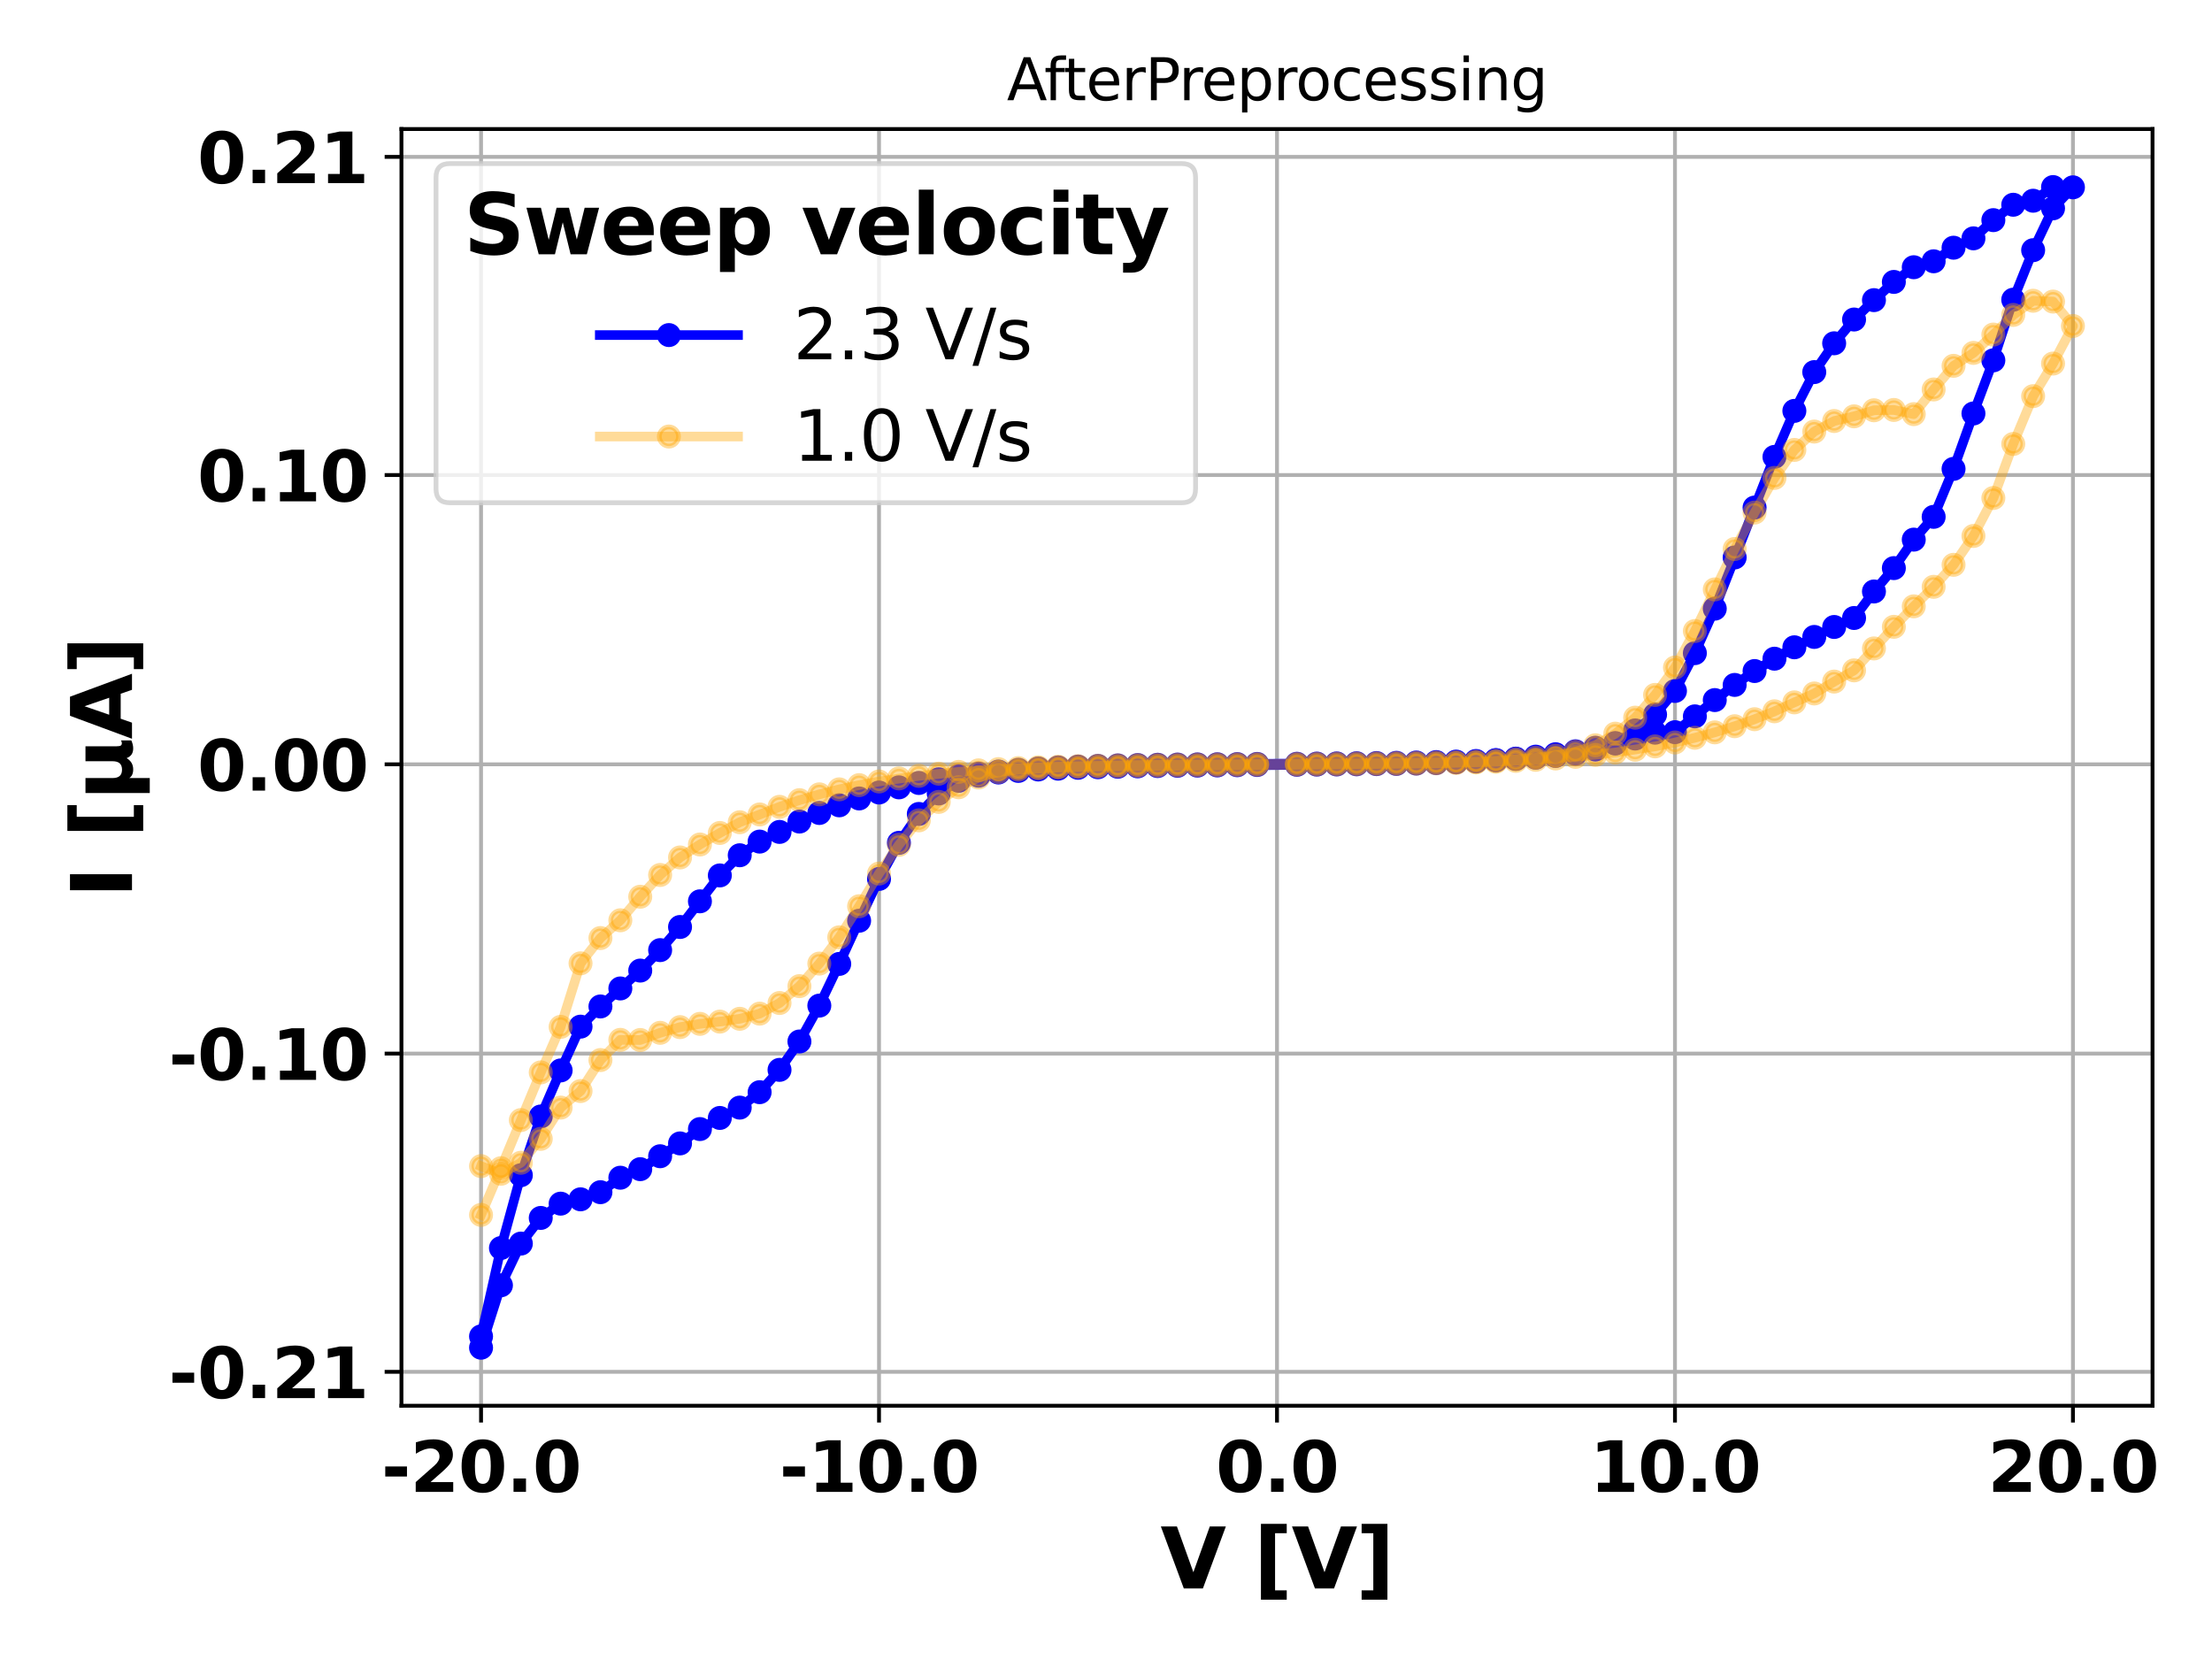 <?xml version="1.0" encoding="utf-8" standalone="no"?>
<!DOCTYPE svg PUBLIC "-//W3C//DTD SVG 1.1//EN"
  "http://www.w3.org/Graphics/SVG/1.1/DTD/svg11.dtd">
<svg xmlns:xlink="http://www.w3.org/1999/xlink" width="460.8pt" height="345.6pt" viewBox="0 0 460.8 345.6" xmlns="http://www.w3.org/2000/svg" version="1.1">
 <defs>
  <style type="text/css">*{stroke-linejoin: round; stroke-linecap: butt}</style>
 </defs>
 <g id="figure_1">
  <g id="patch_1">
   <path d="M 0 345.6 
L 460.8 345.6 
L 460.8 0 
L 0 0 
z
" style="fill: #ffffff"/>
  </g>
  <g id="axes_1">
   <g id="patch_2">
    <path d="M 83.63 292.84 
L 448.413 292.84 
L 448.413 26.88 
L 83.63 26.88 
z
" style="fill: #ffffff"/>
   </g>
   <g id="matplotlib.axis_1">
    <g id="xtick_1">
     <g id="line2d_1">
      <path d="M 100.211 292.84 
L 100.211 26.88 
" clip-path="url(#p20dfc8f64a)" style="fill: none; stroke: #b0b0b0; stroke-width: 0.8; stroke-linecap: square"/>
     </g>
     <g id="line2d_2">
      <defs>
       <path id="m608facff65" d="M 0 0 
L 0 3.5 
" style="stroke: #000000; stroke-width: 0.8"/>
      </defs>
      <g>
       <use xlink:href="#m608facff65" x="100.211" y="292.84" style="stroke: #000000; stroke-width: 0.8"/>
      </g>
     </g>
     <g id="text_1">
      <!-- -20.0 -->
      <g transform="translate(79.459 310.782) scale(0.144 -0.144)">
       <defs>
        <path id="DejaVuSans-Bold-2d" d="M 347 2297 
L 2309 2297 
L 2309 1388 
L 347 1388 
L 347 2297 
z
" transform="scale(0.016)"/>
        <path id="DejaVuSans-Bold-32" d="M 1844 884 
L 3897 884 
L 3897 0 
L 506 0 
L 506 884 
L 2209 2388 
Q 2438 2594 2547 2791 
Q 2656 2988 2656 3200 
Q 2656 3528 2436 3728 
Q 2216 3928 1850 3928 
Q 1569 3928 1234 3808 
Q 900 3688 519 3450 
L 519 4475 
Q 925 4609 1322 4679 
Q 1719 4750 2100 4750 
Q 2938 4750 3402 4381 
Q 3866 4013 3866 3353 
Q 3866 2972 3669 2642 
Q 3472 2313 2841 1759 
L 1844 884 
z
" transform="scale(0.016)"/>
        <path id="DejaVuSans-Bold-30" d="M 2944 2338 
Q 2944 3213 2780 3570 
Q 2616 3928 2228 3928 
Q 1841 3928 1675 3570 
Q 1509 3213 1509 2338 
Q 1509 1453 1675 1090 
Q 1841 728 2228 728 
Q 2613 728 2778 1090 
Q 2944 1453 2944 2338 
z
M 4147 2328 
Q 4147 1169 3647 539 
Q 3147 -91 2228 -91 
Q 1306 -91 806 539 
Q 306 1169 306 2328 
Q 306 3491 806 4120 
Q 1306 4750 2228 4750 
Q 3147 4750 3647 4120 
Q 4147 3491 4147 2328 
z
" transform="scale(0.016)"/>
        <path id="DejaVuSans-Bold-2e" d="M 653 1209 
L 1778 1209 
L 1778 0 
L 653 0 
L 653 1209 
z
" transform="scale(0.016)"/>
       </defs>
       <use xlink:href="#DejaVuSans-Bold-2d"/>
       <use xlink:href="#DejaVuSans-Bold-32" x="41.504"/>
       <use xlink:href="#DejaVuSans-Bold-30" x="111.084"/>
       <use xlink:href="#DejaVuSans-Bold-2e" x="180.664"/>
       <use xlink:href="#DejaVuSans-Bold-30" x="218.652"/>
      </g>
     </g>
    </g>
    <g id="xtick_2">
     <g id="line2d_3">
      <path d="M 183.116 292.84 
L 183.116 26.88 
" clip-path="url(#p20dfc8f64a)" style="fill: none; stroke: #b0b0b0; stroke-width: 0.8; stroke-linecap: square"/>
     </g>
     <g id="line2d_4">
      <g>
       <use xlink:href="#m608facff65" x="183.116" y="292.84" style="stroke: #000000; stroke-width: 0.8"/>
      </g>
     </g>
     <g id="text_2">
      <!-- -10.0 -->
      <g transform="translate(162.364 310.782) scale(0.144 -0.144)">
       <defs>
        <path id="DejaVuSans-Bold-31" d="M 750 831 
L 1813 831 
L 1813 3847 
L 722 3622 
L 722 4441 
L 1806 4666 
L 2950 4666 
L 2950 831 
L 4013 831 
L 4013 0 
L 750 0 
L 750 831 
z
" transform="scale(0.016)"/>
       </defs>
       <use xlink:href="#DejaVuSans-Bold-2d"/>
       <use xlink:href="#DejaVuSans-Bold-31" x="41.504"/>
       <use xlink:href="#DejaVuSans-Bold-30" x="111.084"/>
       <use xlink:href="#DejaVuSans-Bold-2e" x="180.664"/>
       <use xlink:href="#DejaVuSans-Bold-30" x="218.652"/>
      </g>
     </g>
    </g>
    <g id="xtick_3">
     <g id="line2d_5">
      <path d="M 266.021 292.84 
L 266.021 26.88 
" clip-path="url(#p20dfc8f64a)" style="fill: none; stroke: #b0b0b0; stroke-width: 0.8; stroke-linecap: square"/>
     </g>
     <g id="line2d_6">
      <g>
       <use xlink:href="#m608facff65" x="266.021" y="292.84" style="stroke: #000000; stroke-width: 0.8"/>
      </g>
     </g>
     <g id="text_3">
      <!-- 0.0 -->
      <g transform="translate(253.267 310.782) scale(0.144 -0.144)">
       <use xlink:href="#DejaVuSans-Bold-30"/>
       <use xlink:href="#DejaVuSans-Bold-2e" x="69.58"/>
       <use xlink:href="#DejaVuSans-Bold-30" x="107.568"/>
      </g>
     </g>
    </g>
    <g id="xtick_4">
     <g id="line2d_7">
      <path d="M 348.927 292.84 
L 348.927 26.88 
" clip-path="url(#p20dfc8f64a)" style="fill: none; stroke: #b0b0b0; stroke-width: 0.8; stroke-linecap: square"/>
     </g>
     <g id="line2d_8">
      <g>
       <use xlink:href="#m608facff65" x="348.927" y="292.84" style="stroke: #000000; stroke-width: 0.8"/>
      </g>
     </g>
     <g id="text_4">
      <!-- 10.0 -->
      <g transform="translate(331.163 310.782) scale(0.144 -0.144)">
       <use xlink:href="#DejaVuSans-Bold-31"/>
       <use xlink:href="#DejaVuSans-Bold-30" x="69.58"/>
       <use xlink:href="#DejaVuSans-Bold-2e" x="139.16"/>
       <use xlink:href="#DejaVuSans-Bold-30" x="177.148"/>
      </g>
     </g>
    </g>
    <g id="xtick_5">
     <g id="line2d_9">
      <path d="M 431.832 292.84 
L 431.832 26.88 
" clip-path="url(#p20dfc8f64a)" style="fill: none; stroke: #b0b0b0; stroke-width: 0.8; stroke-linecap: square"/>
     </g>
     <g id="line2d_10">
      <g>
       <use xlink:href="#m608facff65" x="431.832" y="292.84" style="stroke: #000000; stroke-width: 0.8"/>
      </g>
     </g>
     <g id="text_5">
      <!-- 20.0 -->
      <g transform="translate(414.068 310.782) scale(0.144 -0.144)">
       <use xlink:href="#DejaVuSans-Bold-32"/>
       <use xlink:href="#DejaVuSans-Bold-30" x="69.58"/>
       <use xlink:href="#DejaVuSans-Bold-2e" x="139.16"/>
       <use xlink:href="#DejaVuSans-Bold-30" x="177.148"/>
      </g>
     </g>
    </g>
    <g id="text_6">
     <!-- V [V] -->
     <g transform="translate(241.743 330.907) scale(0.173 -0.173)">
      <defs>
       <path id="DejaVuSans-Bold-56" d="M 31 4666 
L 1241 4666 
L 2478 1222 
L 3713 4666 
L 4922 4666 
L 3194 0 
L 1759 0 
L 31 4666 
z
" transform="scale(0.016)"/>
       <path id="DejaVuSans-Bold-20" transform="scale(0.016)"/>
       <path id="DejaVuSans-Bold-5b" d="M 550 4863 
L 2491 4863 
L 2491 4159 
L 1613 4159 
L 1613 -141 
L 2491 -141 
L 2491 -844 
L 550 -844 
L 550 4863 
z
" transform="scale(0.016)"/>
       <path id="DejaVuSans-Bold-5d" d="M 2375 -844 
L 434 -844 
L 434 -141 
L 1313 -141 
L 1313 4159 
L 434 4159 
L 434 4863 
L 2375 4863 
L 2375 -844 
z
" transform="scale(0.016)"/>
      </defs>
      <use xlink:href="#DejaVuSans-Bold-56"/>
      <use xlink:href="#DejaVuSans-Bold-20" x="77.393"/>
      <use xlink:href="#DejaVuSans-Bold-5b" x="112.207"/>
      <use xlink:href="#DejaVuSans-Bold-56" x="157.91"/>
      <use xlink:href="#DejaVuSans-Bold-5d" x="235.303"/>
     </g>
    </g>
   </g>
   <g id="matplotlib.axis_2">
    <g id="ytick_1">
     <g id="line2d_11">
      <path d="M 83.63 32.677 
L 448.413 32.677 
" clip-path="url(#p20dfc8f64a)" style="fill: none; stroke: #b0b0b0; stroke-width: 0.8; stroke-linecap: square"/>
     </g>
     <g id="line2d_12">
      <defs>
       <path id="m26df92a35b" d="M 0 0 
L -3.5 0 
" style="stroke: #000000; stroke-width: 0.8"/>
      </defs>
      <g>
       <use xlink:href="#m26df92a35b" x="83.63" y="32.677" style="stroke: #000000; stroke-width: 0.8"/>
      </g>
     </g>
     <g id="text_7">
      <!-- 0.21 -->
      <g transform="translate(41.102 38.148) scale(0.144 -0.144)">
       <use xlink:href="#DejaVuSans-Bold-30"/>
       <use xlink:href="#DejaVuSans-Bold-2e" x="69.58"/>
       <use xlink:href="#DejaVuSans-Bold-32" x="107.568"/>
       <use xlink:href="#DejaVuSans-Bold-31" x="177.148"/>
      </g>
     </g>
    </g>
    <g id="ytick_2">
     <g id="line2d_13">
      <path d="M 83.63 98.964 
L 448.413 98.964 
" clip-path="url(#p20dfc8f64a)" style="fill: none; stroke: #b0b0b0; stroke-width: 0.8; stroke-linecap: square"/>
     </g>
     <g id="line2d_14">
      <g>
       <use xlink:href="#m26df92a35b" x="83.63" y="98.964" style="stroke: #000000; stroke-width: 0.8"/>
      </g>
     </g>
     <g id="text_8">
      <!-- 0.10 -->
      <g transform="translate(41.102 104.435) scale(0.144 -0.144)">
       <use xlink:href="#DejaVuSans-Bold-30"/>
       <use xlink:href="#DejaVuSans-Bold-2e" x="69.58"/>
       <use xlink:href="#DejaVuSans-Bold-31" x="107.568"/>
       <use xlink:href="#DejaVuSans-Bold-30" x="177.148"/>
      </g>
     </g>
    </g>
    <g id="ytick_3">
     <g id="line2d_15">
      <path d="M 83.63 159.226 
L 448.413 159.226 
" clip-path="url(#p20dfc8f64a)" style="fill: none; stroke: #b0b0b0; stroke-width: 0.8; stroke-linecap: square"/>
     </g>
     <g id="line2d_16">
      <g>
       <use xlink:href="#m26df92a35b" x="83.63" y="159.226" style="stroke: #000000; stroke-width: 0.8"/>
      </g>
     </g>
     <g id="text_9">
      <!-- 0.00 -->
      <g transform="translate(41.102 164.697) scale(0.144 -0.144)">
       <use xlink:href="#DejaVuSans-Bold-30"/>
       <use xlink:href="#DejaVuSans-Bold-2e" x="69.58"/>
       <use xlink:href="#DejaVuSans-Bold-30" x="107.568"/>
       <use xlink:href="#DejaVuSans-Bold-30" x="177.148"/>
      </g>
     </g>
    </g>
    <g id="ytick_4">
     <g id="line2d_17">
      <path d="M 83.63 219.487 
L 448.413 219.487 
" clip-path="url(#p20dfc8f64a)" style="fill: none; stroke: #b0b0b0; stroke-width: 0.8; stroke-linecap: square"/>
     </g>
     <g id="line2d_18">
      <g>
       <use xlink:href="#m26df92a35b" x="83.63" y="219.487" style="stroke: #000000; stroke-width: 0.8"/>
      </g>
     </g>
     <g id="text_10">
      <!-- -0.10 -->
      <g transform="translate(35.127 224.958) scale(0.144 -0.144)">
       <use xlink:href="#DejaVuSans-Bold-2d"/>
       <use xlink:href="#DejaVuSans-Bold-30" x="41.504"/>
       <use xlink:href="#DejaVuSans-Bold-2e" x="111.084"/>
       <use xlink:href="#DejaVuSans-Bold-31" x="149.072"/>
       <use xlink:href="#DejaVuSans-Bold-30" x="218.652"/>
      </g>
     </g>
    </g>
    <g id="ytick_5">
     <g id="line2d_19">
      <path d="M 83.63 285.775 
L 448.413 285.775 
" clip-path="url(#p20dfc8f64a)" style="fill: none; stroke: #b0b0b0; stroke-width: 0.8; stroke-linecap: square"/>
     </g>
     <g id="line2d_20">
      <g>
       <use xlink:href="#m26df92a35b" x="83.63" y="285.775" style="stroke: #000000; stroke-width: 0.8"/>
      </g>
     </g>
     <g id="text_11">
      <!-- -0.21 -->
      <g transform="translate(35.127 291.246) scale(0.144 -0.144)">
       <use xlink:href="#DejaVuSans-Bold-2d"/>
       <use xlink:href="#DejaVuSans-Bold-30" x="41.504"/>
       <use xlink:href="#DejaVuSans-Bold-2e" x="111.084"/>
       <use xlink:href="#DejaVuSans-Bold-32" x="149.072"/>
       <use xlink:href="#DejaVuSans-Bold-31" x="218.652"/>
      </g>
     </g>
    </g>
    <g id="text_12">
     <!-- I [$\mathbf{\mu}$A] -->
     <g transform="translate(27.498 187.076) rotate(-90) scale(0.173 -0.173)">
      <defs>
       <path id="DejaVuSans-Bold-49" d="M 588 4666 
L 1791 4666 
L 1791 0 
L 588 0 
L 588 4666 
z
" transform="scale(0.016)"/>
       <path id="DejaVuSans-Bold-3bc" d="M 544 -1338 
L 544 3500 
L 1672 3500 
L 1672 1466 
Q 1672 1103 1828 926 
Q 1984 750 2303 750 
Q 2625 750 2781 926 
Q 2938 1103 2938 1466 
L 2938 3500 
L 4063 3500 
L 4063 1159 
Q 4063 938 4114 850 
Q 4166 763 4288 763 
Q 4344 763 4395 778 
Q 4447 794 4506 831 
L 4506 50 
Q 4341 -22 4195 -56 
Q 4050 -91 3909 -91 
Q 3631 -91 3454 26 
Q 3278 144 3169 403 
Q 3022 156 2811 32 
Q 2600 -91 2322 -91 
Q 2091 -91 1928 -17 
Q 1766 56 1672 206 
L 1672 -1338 
L 544 -1338 
z
" transform="scale(0.016)"/>
       <path id="DejaVuSans-Bold-41" d="M 3419 850 
L 1538 850 
L 1241 0 
L 31 0 
L 1759 4666 
L 3194 4666 
L 4922 0 
L 3713 0 
L 3419 850 
z
M 1838 1716 
L 3116 1716 
L 2478 3572 
L 1838 1716 
z
" transform="scale(0.016)"/>
      </defs>
      <use xlink:href="#DejaVuSans-Bold-49" transform="translate(0 0.016)"/>
      <use xlink:href="#DejaVuSans-Bold-20" transform="translate(37.207 0.016)"/>
      <use xlink:href="#DejaVuSans-Bold-5b" transform="translate(72.021 0.016)"/>
      <use xlink:href="#DejaVuSans-Bold-3bc" transform="translate(117.725 0.016)"/>
      <use xlink:href="#DejaVuSans-Bold-41" transform="translate(191.309 0.016)"/>
      <use xlink:href="#DejaVuSans-Bold-5d" transform="translate(268.701 0.016)"/>
     </g>
    </g>
   </g>
   <g id="line2d_21">
    <path d="M 100.211 278.392 
L 104.356 259.989 
L 108.502 244.819 
L 112.647 232.586 
L 116.792 222.99 
L 120.937 213.87 
L 125.083 209.664 
L 133.373 202.189 
L 137.518 197.928 
L 141.664 193.107 
L 149.954 182.367 
L 154.099 178.165 
L 158.245 175.32 
L 162.39 173.304 
L 166.535 171.144 
L 170.68 169.361 
L 174.826 167.763 
L 178.971 166.333 
L 183.116 165.093 
L 187.261 164.022 
L 191.407 163.111 
L 195.552 162.342 
L 199.697 161.697 
L 207.988 160.732 
L 216.278 160.096 
L 224.569 159.7 
L 237.005 159.378 
L 257.731 159.181 
L 299.183 158.758 
L 311.619 158.357 
L 324.055 157.473 
L 328.2 157.019 
L 332.345 156.149 
L 336.491 154.799 
L 340.636 152.156 
L 344.781 148.857 
L 348.927 143.94 
L 353.072 136.061 
L 357.217 126.795 
L 365.508 105.735 
L 369.653 95.181 
L 373.798 85.596 
L 377.943 77.511 
L 382.089 71.511 
L 386.234 66.561 
L 390.379 62.524 
L 394.524 58.729 
L 398.67 55.669 
L 402.815 54.431 
L 406.96 51.602 
L 411.105 49.65 
L 415.251 45.859 
L 419.396 42.654 
L 423.541 41.815 
L 427.686 38.969 
L 431.832 39.023 
L 427.686 43.399 
L 423.541 52.118 
L 419.396 62.43 
L 415.251 75.066 
L 411.105 86.135 
L 406.96 97.675 
L 402.815 107.667 
L 398.67 112.414 
L 394.524 118.347 
L 390.379 123.216 
L 386.234 128.741 
L 382.089 130.611 
L 373.798 134.842 
L 369.653 137.218 
L 365.508 139.789 
L 361.362 142.682 
L 357.217 145.839 
L 348.927 152.527 
L 344.781 152.633 
L 340.636 153.852 
L 336.491 154.891 
L 332.345 155.773 
L 328.2 156.51 
L 319.91 157.629 
L 311.619 158.365 
L 303.329 158.809 
L 295.038 159.057 
L 278.457 159.242 
L 232.859 159.728 
L 220.424 160.126 
L 216.278 160.297 
L 207.988 160.926 
L 203.842 161.583 
L 199.697 162.658 
L 195.552 165.295 
L 191.407 169.559 
L 187.261 175.58 
L 183.116 183.098 
L 178.971 191.808 
L 174.826 200.801 
L 170.68 209.488 
L 166.535 216.962 
L 162.39 222.873 
L 158.245 227.523 
L 154.099 230.737 
L 149.954 232.888 
L 145.809 235.205 
L 141.664 238.193 
L 133.373 243.558 
L 129.228 245.34 
L 125.083 248.356 
L 120.937 249.84 
L 116.792 250.741 
L 112.647 253.716 
L 108.502 259.064 
L 104.356 267.753 
L 100.211 280.751 
L 100.211 280.751 
" clip-path="url(#p20dfc8f64a)" style="fill: none; stroke: #0000ff; stroke-width: 2; stroke-linecap: square"/>
    <defs>
     <path id="mf873c03015" d="M 0 2 
C 0.53 2 1.039 1.789 1.414 1.414 
C 1.789 1.039 2 0.53 2 0 
C 2 -0.53 1.789 -1.039 1.414 -1.414 
C 1.039 -1.789 0.53 -2 0 -2 
C -0.53 -2 -1.039 -1.789 -1.414 -1.414 
C -1.789 -1.039 -2 -0.53 -2 0 
C -2 0.53 -1.789 1.039 -1.414 1.414 
C -1.039 1.789 -0.53 2 0 2 
z
" style="stroke: #0000ff"/>
    </defs>
    <g clip-path="url(#p20dfc8f64a)">
     <use xlink:href="#mf873c03015" x="100.211" y="278.392" style="fill: #0000ff; stroke: #0000ff"/>
     <use xlink:href="#mf873c03015" x="104.356" y="259.989" style="fill: #0000ff; stroke: #0000ff"/>
     <use xlink:href="#mf873c03015" x="108.502" y="244.819" style="fill: #0000ff; stroke: #0000ff"/>
     <use xlink:href="#mf873c03015" x="112.647" y="232.586" style="fill: #0000ff; stroke: #0000ff"/>
     <use xlink:href="#mf873c03015" x="116.792" y="222.99" style="fill: #0000ff; stroke: #0000ff"/>
     <use xlink:href="#mf873c03015" x="120.937" y="213.87" style="fill: #0000ff; stroke: #0000ff"/>
     <use xlink:href="#mf873c03015" x="125.083" y="209.664" style="fill: #0000ff; stroke: #0000ff"/>
     <use xlink:href="#mf873c03015" x="129.228" y="205.912" style="fill: #0000ff; stroke: #0000ff"/>
     <use xlink:href="#mf873c03015" x="133.373" y="202.189" style="fill: #0000ff; stroke: #0000ff"/>
     <use xlink:href="#mf873c03015" x="137.518" y="197.928" style="fill: #0000ff; stroke: #0000ff"/>
     <use xlink:href="#mf873c03015" x="141.664" y="193.107" style="fill: #0000ff; stroke: #0000ff"/>
     <use xlink:href="#mf873c03015" x="145.809" y="187.761" style="fill: #0000ff; stroke: #0000ff"/>
     <use xlink:href="#mf873c03015" x="149.954" y="182.367" style="fill: #0000ff; stroke: #0000ff"/>
     <use xlink:href="#mf873c03015" x="154.099" y="178.165" style="fill: #0000ff; stroke: #0000ff"/>
     <use xlink:href="#mf873c03015" x="158.245" y="175.32" style="fill: #0000ff; stroke: #0000ff"/>
     <use xlink:href="#mf873c03015" x="162.39" y="173.304" style="fill: #0000ff; stroke: #0000ff"/>
     <use xlink:href="#mf873c03015" x="166.535" y="171.144" style="fill: #0000ff; stroke: #0000ff"/>
     <use xlink:href="#mf873c03015" x="170.68" y="169.361" style="fill: #0000ff; stroke: #0000ff"/>
     <use xlink:href="#mf873c03015" x="174.826" y="167.763" style="fill: #0000ff; stroke: #0000ff"/>
     <use xlink:href="#mf873c03015" x="178.971" y="166.333" style="fill: #0000ff; stroke: #0000ff"/>
     <use xlink:href="#mf873c03015" x="183.116" y="165.093" style="fill: #0000ff; stroke: #0000ff"/>
     <use xlink:href="#mf873c03015" x="187.261" y="164.022" style="fill: #0000ff; stroke: #0000ff"/>
     <use xlink:href="#mf873c03015" x="191.407" y="163.111" style="fill: #0000ff; stroke: #0000ff"/>
     <use xlink:href="#mf873c03015" x="195.552" y="162.342" style="fill: #0000ff; stroke: #0000ff"/>
     <use xlink:href="#mf873c03015" x="199.697" y="161.697" style="fill: #0000ff; stroke: #0000ff"/>
     <use xlink:href="#mf873c03015" x="203.842" y="161.168" style="fill: #0000ff; stroke: #0000ff"/>
     <use xlink:href="#mf873c03015" x="207.988" y="160.732" style="fill: #0000ff; stroke: #0000ff"/>
     <use xlink:href="#mf873c03015" x="212.133" y="160.377" style="fill: #0000ff; stroke: #0000ff"/>
     <use xlink:href="#mf873c03015" x="216.278" y="160.096" style="fill: #0000ff; stroke: #0000ff"/>
     <use xlink:href="#mf873c03015" x="220.424" y="159.874" style="fill: #0000ff; stroke: #0000ff"/>
     <use xlink:href="#mf873c03015" x="224.569" y="159.7" style="fill: #0000ff; stroke: #0000ff"/>
     <use xlink:href="#mf873c03015" x="228.714" y="159.564" style="fill: #0000ff; stroke: #0000ff"/>
     <use xlink:href="#mf873c03015" x="232.859" y="159.458" style="fill: #0000ff; stroke: #0000ff"/>
     <use xlink:href="#mf873c03015" x="237.005" y="159.378" style="fill: #0000ff; stroke: #0000ff"/>
     <use xlink:href="#mf873c03015" x="241.15" y="159.319" style="fill: #0000ff; stroke: #0000ff"/>
     <use xlink:href="#mf873c03015" x="245.295" y="159.279" style="fill: #0000ff; stroke: #0000ff"/>
     <use xlink:href="#mf873c03015" x="249.44" y="159.244" style="fill: #0000ff; stroke: #0000ff"/>
     <use xlink:href="#mf873c03015" x="253.586" y="159.213" style="fill: #0000ff; stroke: #0000ff"/>
     <use xlink:href="#mf873c03015" x="257.731" y="159.181" style="fill: #0000ff; stroke: #0000ff"/>
     <use xlink:href="#mf873c03015" x="261.876" y="159.147" style="fill: #0000ff; stroke: #0000ff"/>
     <use xlink:href="#mf873c03015" x="270.167" y="159.111" style="fill: #0000ff; stroke: #0000ff"/>
     <use xlink:href="#mf873c03015" x="274.312" y="159.072" style="fill: #0000ff; stroke: #0000ff"/>
     <use xlink:href="#mf873c03015" x="278.457" y="159.035" style="fill: #0000ff; stroke: #0000ff"/>
     <use xlink:href="#mf873c03015" x="282.602" y="158.998" style="fill: #0000ff; stroke: #0000ff"/>
     <use xlink:href="#mf873c03015" x="286.748" y="158.961" style="fill: #0000ff; stroke: #0000ff"/>
     <use xlink:href="#mf873c03015" x="290.893" y="158.913" style="fill: #0000ff; stroke: #0000ff"/>
     <use xlink:href="#mf873c03015" x="295.038" y="158.845" style="fill: #0000ff; stroke: #0000ff"/>
     <use xlink:href="#mf873c03015" x="299.183" y="158.758" style="fill: #0000ff; stroke: #0000ff"/>
     <use xlink:href="#mf873c03015" x="303.329" y="158.657" style="fill: #0000ff; stroke: #0000ff"/>
     <use xlink:href="#mf873c03015" x="307.474" y="158.53" style="fill: #0000ff; stroke: #0000ff"/>
     <use xlink:href="#mf873c03015" x="311.619" y="158.357" style="fill: #0000ff; stroke: #0000ff"/>
     <use xlink:href="#mf873c03015" x="315.764" y="158.092" style="fill: #0000ff; stroke: #0000ff"/>
     <use xlink:href="#mf873c03015" x="319.91" y="157.841" style="fill: #0000ff; stroke: #0000ff"/>
     <use xlink:href="#mf873c03015" x="324.055" y="157.473" style="fill: #0000ff; stroke: #0000ff"/>
     <use xlink:href="#mf873c03015" x="328.2" y="157.019" style="fill: #0000ff; stroke: #0000ff"/>
     <use xlink:href="#mf873c03015" x="332.345" y="156.149" style="fill: #0000ff; stroke: #0000ff"/>
     <use xlink:href="#mf873c03015" x="336.491" y="154.799" style="fill: #0000ff; stroke: #0000ff"/>
     <use xlink:href="#mf873c03015" x="340.636" y="152.156" style="fill: #0000ff; stroke: #0000ff"/>
     <use xlink:href="#mf873c03015" x="344.781" y="148.857" style="fill: #0000ff; stroke: #0000ff"/>
     <use xlink:href="#mf873c03015" x="348.927" y="143.94" style="fill: #0000ff; stroke: #0000ff"/>
     <use xlink:href="#mf873c03015" x="353.072" y="136.061" style="fill: #0000ff; stroke: #0000ff"/>
     <use xlink:href="#mf873c03015" x="357.217" y="126.795" style="fill: #0000ff; stroke: #0000ff"/>
     <use xlink:href="#mf873c03015" x="361.362" y="116.127" style="fill: #0000ff; stroke: #0000ff"/>
     <use xlink:href="#mf873c03015" x="365.508" y="105.735" style="fill: #0000ff; stroke: #0000ff"/>
     <use xlink:href="#mf873c03015" x="369.653" y="95.181" style="fill: #0000ff; stroke: #0000ff"/>
     <use xlink:href="#mf873c03015" x="373.798" y="85.596" style="fill: #0000ff; stroke: #0000ff"/>
     <use xlink:href="#mf873c03015" x="377.943" y="77.511" style="fill: #0000ff; stroke: #0000ff"/>
     <use xlink:href="#mf873c03015" x="382.089" y="71.511" style="fill: #0000ff; stroke: #0000ff"/>
     <use xlink:href="#mf873c03015" x="386.234" y="66.561" style="fill: #0000ff; stroke: #0000ff"/>
     <use xlink:href="#mf873c03015" x="390.379" y="62.524" style="fill: #0000ff; stroke: #0000ff"/>
     <use xlink:href="#mf873c03015" x="394.524" y="58.729" style="fill: #0000ff; stroke: #0000ff"/>
     <use xlink:href="#mf873c03015" x="398.67" y="55.669" style="fill: #0000ff; stroke: #0000ff"/>
     <use xlink:href="#mf873c03015" x="402.815" y="54.431" style="fill: #0000ff; stroke: #0000ff"/>
     <use xlink:href="#mf873c03015" x="406.96" y="51.602" style="fill: #0000ff; stroke: #0000ff"/>
     <use xlink:href="#mf873c03015" x="411.105" y="49.65" style="fill: #0000ff; stroke: #0000ff"/>
     <use xlink:href="#mf873c03015" x="415.251" y="45.859" style="fill: #0000ff; stroke: #0000ff"/>
     <use xlink:href="#mf873c03015" x="419.396" y="42.654" style="fill: #0000ff; stroke: #0000ff"/>
     <use xlink:href="#mf873c03015" x="423.541" y="41.815" style="fill: #0000ff; stroke: #0000ff"/>
     <use xlink:href="#mf873c03015" x="427.686" y="38.969" style="fill: #0000ff; stroke: #0000ff"/>
     <use xlink:href="#mf873c03015" x="431.832" y="39.023" style="fill: #0000ff; stroke: #0000ff"/>
     <use xlink:href="#mf873c03015" x="427.686" y="43.399" style="fill: #0000ff; stroke: #0000ff"/>
     <use xlink:href="#mf873c03015" x="423.541" y="52.118" style="fill: #0000ff; stroke: #0000ff"/>
     <use xlink:href="#mf873c03015" x="419.396" y="62.43" style="fill: #0000ff; stroke: #0000ff"/>
     <use xlink:href="#mf873c03015" x="415.251" y="75.066" style="fill: #0000ff; stroke: #0000ff"/>
     <use xlink:href="#mf873c03015" x="411.105" y="86.135" style="fill: #0000ff; stroke: #0000ff"/>
     <use xlink:href="#mf873c03015" x="406.96" y="97.675" style="fill: #0000ff; stroke: #0000ff"/>
     <use xlink:href="#mf873c03015" x="402.815" y="107.667" style="fill: #0000ff; stroke: #0000ff"/>
     <use xlink:href="#mf873c03015" x="398.67" y="112.414" style="fill: #0000ff; stroke: #0000ff"/>
     <use xlink:href="#mf873c03015" x="394.524" y="118.347" style="fill: #0000ff; stroke: #0000ff"/>
     <use xlink:href="#mf873c03015" x="390.379" y="123.216" style="fill: #0000ff; stroke: #0000ff"/>
     <use xlink:href="#mf873c03015" x="386.234" y="128.741" style="fill: #0000ff; stroke: #0000ff"/>
     <use xlink:href="#mf873c03015" x="382.089" y="130.611" style="fill: #0000ff; stroke: #0000ff"/>
     <use xlink:href="#mf873c03015" x="377.943" y="132.684" style="fill: #0000ff; stroke: #0000ff"/>
     <use xlink:href="#mf873c03015" x="373.798" y="134.842" style="fill: #0000ff; stroke: #0000ff"/>
     <use xlink:href="#mf873c03015" x="369.653" y="137.218" style="fill: #0000ff; stroke: #0000ff"/>
     <use xlink:href="#mf873c03015" x="365.508" y="139.789" style="fill: #0000ff; stroke: #0000ff"/>
     <use xlink:href="#mf873c03015" x="361.362" y="142.682" style="fill: #0000ff; stroke: #0000ff"/>
     <use xlink:href="#mf873c03015" x="357.217" y="145.839" style="fill: #0000ff; stroke: #0000ff"/>
     <use xlink:href="#mf873c03015" x="353.072" y="149.23" style="fill: #0000ff; stroke: #0000ff"/>
     <use xlink:href="#mf873c03015" x="348.927" y="152.527" style="fill: #0000ff; stroke: #0000ff"/>
     <use xlink:href="#mf873c03015" x="344.781" y="152.633" style="fill: #0000ff; stroke: #0000ff"/>
     <use xlink:href="#mf873c03015" x="340.636" y="153.852" style="fill: #0000ff; stroke: #0000ff"/>
     <use xlink:href="#mf873c03015" x="336.491" y="154.891" style="fill: #0000ff; stroke: #0000ff"/>
     <use xlink:href="#mf873c03015" x="332.345" y="155.773" style="fill: #0000ff; stroke: #0000ff"/>
     <use xlink:href="#mf873c03015" x="328.2" y="156.51" style="fill: #0000ff; stroke: #0000ff"/>
     <use xlink:href="#mf873c03015" x="324.055" y="157.122" style="fill: #0000ff; stroke: #0000ff"/>
     <use xlink:href="#mf873c03015" x="319.91" y="157.629" style="fill: #0000ff; stroke: #0000ff"/>
     <use xlink:href="#mf873c03015" x="315.764" y="158.039" style="fill: #0000ff; stroke: #0000ff"/>
     <use xlink:href="#mf873c03015" x="311.619" y="158.365" style="fill: #0000ff; stroke: #0000ff"/>
     <use xlink:href="#mf873c03015" x="307.474" y="158.618" style="fill: #0000ff; stroke: #0000ff"/>
     <use xlink:href="#mf873c03015" x="303.329" y="158.809" style="fill: #0000ff; stroke: #0000ff"/>
     <use xlink:href="#mf873c03015" x="299.183" y="158.954" style="fill: #0000ff; stroke: #0000ff"/>
     <use xlink:href="#mf873c03015" x="295.038" y="159.057" style="fill: #0000ff; stroke: #0000ff"/>
     <use xlink:href="#mf873c03015" x="290.893" y="159.129" style="fill: #0000ff; stroke: #0000ff"/>
     <use xlink:href="#mf873c03015" x="286.748" y="159.171" style="fill: #0000ff; stroke: #0000ff"/>
     <use xlink:href="#mf873c03015" x="282.602" y="159.208" style="fill: #0000ff; stroke: #0000ff"/>
     <use xlink:href="#mf873c03015" x="278.457" y="159.242" style="fill: #0000ff; stroke: #0000ff"/>
     <use xlink:href="#mf873c03015" x="274.312" y="159.277" style="fill: #0000ff; stroke: #0000ff"/>
     <use xlink:href="#mf873c03015" x="270.167" y="159.317" style="fill: #0000ff; stroke: #0000ff"/>
     <use xlink:href="#mf873c03015" x="261.876" y="159.361" style="fill: #0000ff; stroke: #0000ff"/>
     <use xlink:href="#mf873c03015" x="257.731" y="159.408" style="fill: #0000ff; stroke: #0000ff"/>
     <use xlink:href="#mf873c03015" x="253.586" y="159.452" style="fill: #0000ff; stroke: #0000ff"/>
     <use xlink:href="#mf873c03015" x="249.44" y="159.494" style="fill: #0000ff; stroke: #0000ff"/>
     <use xlink:href="#mf873c03015" x="245.295" y="159.532" style="fill: #0000ff; stroke: #0000ff"/>
     <use xlink:href="#mf873c03015" x="241.15" y="159.585" style="fill: #0000ff; stroke: #0000ff"/>
     <use xlink:href="#mf873c03015" x="237.005" y="159.645" style="fill: #0000ff; stroke: #0000ff"/>
     <use xlink:href="#mf873c03015" x="232.859" y="159.728" style="fill: #0000ff; stroke: #0000ff"/>
     <use xlink:href="#mf873c03015" x="228.714" y="159.83" style="fill: #0000ff; stroke: #0000ff"/>
     <use xlink:href="#mf873c03015" x="224.569" y="159.943" style="fill: #0000ff; stroke: #0000ff"/>
     <use xlink:href="#mf873c03015" x="220.424" y="160.126" style="fill: #0000ff; stroke: #0000ff"/>
     <use xlink:href="#mf873c03015" x="216.278" y="160.297" style="fill: #0000ff; stroke: #0000ff"/>
     <use xlink:href="#mf873c03015" x="212.133" y="160.596" style="fill: #0000ff; stroke: #0000ff"/>
     <use xlink:href="#mf873c03015" x="207.988" y="160.926" style="fill: #0000ff; stroke: #0000ff"/>
     <use xlink:href="#mf873c03015" x="203.842" y="161.583" style="fill: #0000ff; stroke: #0000ff"/>
     <use xlink:href="#mf873c03015" x="199.697" y="162.658" style="fill: #0000ff; stroke: #0000ff"/>
     <use xlink:href="#mf873c03015" x="195.552" y="165.295" style="fill: #0000ff; stroke: #0000ff"/>
     <use xlink:href="#mf873c03015" x="191.407" y="169.559" style="fill: #0000ff; stroke: #0000ff"/>
     <use xlink:href="#mf873c03015" x="187.261" y="175.58" style="fill: #0000ff; stroke: #0000ff"/>
     <use xlink:href="#mf873c03015" x="183.116" y="183.098" style="fill: #0000ff; stroke: #0000ff"/>
     <use xlink:href="#mf873c03015" x="178.971" y="191.808" style="fill: #0000ff; stroke: #0000ff"/>
     <use xlink:href="#mf873c03015" x="174.826" y="200.801" style="fill: #0000ff; stroke: #0000ff"/>
     <use xlink:href="#mf873c03015" x="170.68" y="209.488" style="fill: #0000ff; stroke: #0000ff"/>
     <use xlink:href="#mf873c03015" x="166.535" y="216.962" style="fill: #0000ff; stroke: #0000ff"/>
     <use xlink:href="#mf873c03015" x="162.39" y="222.873" style="fill: #0000ff; stroke: #0000ff"/>
     <use xlink:href="#mf873c03015" x="158.245" y="227.523" style="fill: #0000ff; stroke: #0000ff"/>
     <use xlink:href="#mf873c03015" x="154.099" y="230.737" style="fill: #0000ff; stroke: #0000ff"/>
     <use xlink:href="#mf873c03015" x="149.954" y="232.888" style="fill: #0000ff; stroke: #0000ff"/>
     <use xlink:href="#mf873c03015" x="145.809" y="235.205" style="fill: #0000ff; stroke: #0000ff"/>
     <use xlink:href="#mf873c03015" x="141.664" y="238.193" style="fill: #0000ff; stroke: #0000ff"/>
     <use xlink:href="#mf873c03015" x="137.518" y="240.866" style="fill: #0000ff; stroke: #0000ff"/>
     <use xlink:href="#mf873c03015" x="133.373" y="243.558" style="fill: #0000ff; stroke: #0000ff"/>
     <use xlink:href="#mf873c03015" x="129.228" y="245.34" style="fill: #0000ff; stroke: #0000ff"/>
     <use xlink:href="#mf873c03015" x="125.083" y="248.356" style="fill: #0000ff; stroke: #0000ff"/>
     <use xlink:href="#mf873c03015" x="120.937" y="249.84" style="fill: #0000ff; stroke: #0000ff"/>
     <use xlink:href="#mf873c03015" x="116.792" y="250.741" style="fill: #0000ff; stroke: #0000ff"/>
     <use xlink:href="#mf873c03015" x="112.647" y="253.716" style="fill: #0000ff; stroke: #0000ff"/>
     <use xlink:href="#mf873c03015" x="108.502" y="259.064" style="fill: #0000ff; stroke: #0000ff"/>
     <use xlink:href="#mf873c03015" x="104.356" y="267.753" style="fill: #0000ff; stroke: #0000ff"/>
     <use xlink:href="#mf873c03015" x="100.211" y="280.751" style="fill: #0000ff; stroke: #0000ff"/>
    </g>
   </g>
   <g id="line2d_22">
    <path d="M 100.211 253.087 
L 104.356 243.356 
L 112.647 223.399 
L 116.792 213.917 
L 120.937 200.679 
L 125.083 195.411 
L 129.228 191.714 
L 133.373 186.807 
L 137.518 182.274 
L 141.664 178.624 
L 145.809 175.923 
L 149.954 173.524 
L 154.099 171.285 
L 162.39 168.079 
L 166.535 166.688 
L 170.68 165.476 
L 174.826 164.439 
L 178.971 163.555 
L 183.116 162.797 
L 191.407 161.627 
L 199.697 160.797 
L 207.988 160.219 
L 220.424 159.717 
L 237.005 159.368 
L 261.876 159.158 
L 290.893 158.965 
L 307.474 158.696 
L 311.619 158.504 
L 319.91 157.855 
L 324.055 157.398 
L 328.2 156.603 
L 332.345 155.253 
L 336.491 152.835 
L 340.636 149.502 
L 344.781 144.763 
L 348.927 139.059 
L 353.072 131.455 
L 361.362 114.363 
L 365.508 106.779 
L 369.653 99.557 
L 373.798 93.727 
L 377.943 89.903 
L 382.089 87.707 
L 386.234 86.728 
L 390.379 85.469 
L 394.524 85.402 
L 398.67 86.273 
L 402.815 81.132 
L 406.96 76.209 
L 411.105 73.517 
L 415.251 69.696 
L 419.396 65.602 
L 423.541 62.651 
L 427.686 62.824 
L 431.832 67.91 
L 427.686 75.734 
L 423.541 82.528 
L 419.396 92.487 
L 415.251 103.74 
L 411.105 111.653 
L 406.96 117.662 
L 402.815 122.246 
L 398.67 126.31 
L 394.524 130.58 
L 386.234 139.65 
L 382.089 141.985 
L 377.943 144.462 
L 369.653 148.178 
L 365.508 149.826 
L 361.362 151.287 
L 357.217 152.564 
L 353.072 153.695 
L 348.927 154.672 
L 344.781 155.487 
L 336.491 156.759 
L 328.2 157.666 
L 319.91 158.28 
L 311.619 158.68 
L 299.183 159.019 
L 282.602 159.209 
L 228.714 159.667 
L 220.424 159.896 
L 212.133 160.343 
L 207.988 160.827 
L 203.842 161.97 
L 199.697 164.001 
L 195.552 167.051 
L 191.407 170.896 
L 187.261 175.992 
L 183.116 181.98 
L 178.971 188.783 
L 174.826 195.263 
L 170.68 200.731 
L 166.535 205.428 
L 162.39 208.947 
L 158.245 211.16 
L 154.099 212.234 
L 149.954 212.821 
L 145.809 213.285 
L 141.664 213.971 
L 137.518 215.155 
L 133.373 216.653 
L 129.228 216.62 
L 125.083 220.828 
L 120.937 227.285 
L 116.792 230.733 
L 112.647 237.236 
L 108.502 242.225 
L 104.356 244.517 
L 100.211 242.925 
L 100.211 242.925 
" clip-path="url(#p20dfc8f64a)" style="fill: none; stroke: #ffa500; stroke-opacity: 0.4; stroke-width: 2; stroke-linecap: square"/>
    <defs>
     <path id="mc3aeeec9bf" d="M 0 2 
C 0.53 2 1.039 1.789 1.414 1.414 
C 1.789 1.039 2 0.53 2 0 
C 2 -0.53 1.789 -1.039 1.414 -1.414 
C 1.039 -1.789 0.53 -2 0 -2 
C -0.53 -2 -1.039 -1.789 -1.414 -1.414 
C -1.789 -1.039 -2 -0.53 -2 0 
C -2 0.53 -1.789 1.039 -1.414 1.414 
C -1.039 1.789 -0.53 2 0 2 
z
" style="stroke: #ffa500; stroke-opacity: 0.4"/>
    </defs>
    <g clip-path="url(#p20dfc8f64a)">
     <use xlink:href="#mc3aeeec9bf" x="100.211" y="253.087" style="fill: #ffa500; fill-opacity: 0.4; stroke: #ffa500; stroke-opacity: 0.4"/>
     <use xlink:href="#mc3aeeec9bf" x="104.356" y="243.356" style="fill: #ffa500; fill-opacity: 0.4; stroke: #ffa500; stroke-opacity: 0.4"/>
     <use xlink:href="#mc3aeeec9bf" x="108.502" y="233.336" style="fill: #ffa500; fill-opacity: 0.4; stroke: #ffa500; stroke-opacity: 0.4"/>
     <use xlink:href="#mc3aeeec9bf" x="112.647" y="223.399" style="fill: #ffa500; fill-opacity: 0.4; stroke: #ffa500; stroke-opacity: 0.4"/>
     <use xlink:href="#mc3aeeec9bf" x="116.792" y="213.917" style="fill: #ffa500; fill-opacity: 0.4; stroke: #ffa500; stroke-opacity: 0.4"/>
     <use xlink:href="#mc3aeeec9bf" x="120.937" y="200.679" style="fill: #ffa500; fill-opacity: 0.4; stroke: #ffa500; stroke-opacity: 0.4"/>
     <use xlink:href="#mc3aeeec9bf" x="125.083" y="195.411" style="fill: #ffa500; fill-opacity: 0.4; stroke: #ffa500; stroke-opacity: 0.4"/>
     <use xlink:href="#mc3aeeec9bf" x="129.228" y="191.714" style="fill: #ffa500; fill-opacity: 0.4; stroke: #ffa500; stroke-opacity: 0.4"/>
     <use xlink:href="#mc3aeeec9bf" x="133.373" y="186.807" style="fill: #ffa500; fill-opacity: 0.4; stroke: #ffa500; stroke-opacity: 0.4"/>
     <use xlink:href="#mc3aeeec9bf" x="137.518" y="182.274" style="fill: #ffa500; fill-opacity: 0.4; stroke: #ffa500; stroke-opacity: 0.4"/>
     <use xlink:href="#mc3aeeec9bf" x="141.664" y="178.624" style="fill: #ffa500; fill-opacity: 0.4; stroke: #ffa500; stroke-opacity: 0.4"/>
     <use xlink:href="#mc3aeeec9bf" x="145.809" y="175.923" style="fill: #ffa500; fill-opacity: 0.4; stroke: #ffa500; stroke-opacity: 0.4"/>
     <use xlink:href="#mc3aeeec9bf" x="149.954" y="173.524" style="fill: #ffa500; fill-opacity: 0.4; stroke: #ffa500; stroke-opacity: 0.4"/>
     <use xlink:href="#mc3aeeec9bf" x="154.099" y="171.285" style="fill: #ffa500; fill-opacity: 0.4; stroke: #ffa500; stroke-opacity: 0.4"/>
     <use xlink:href="#mc3aeeec9bf" x="158.245" y="169.666" style="fill: #ffa500; fill-opacity: 0.4; stroke: #ffa500; stroke-opacity: 0.4"/>
     <use xlink:href="#mc3aeeec9bf" x="162.39" y="168.079" style="fill: #ffa500; fill-opacity: 0.4; stroke: #ffa500; stroke-opacity: 0.4"/>
     <use xlink:href="#mc3aeeec9bf" x="166.535" y="166.688" style="fill: #ffa500; fill-opacity: 0.4; stroke: #ffa500; stroke-opacity: 0.4"/>
     <use xlink:href="#mc3aeeec9bf" x="170.68" y="165.476" style="fill: #ffa500; fill-opacity: 0.4; stroke: #ffa500; stroke-opacity: 0.4"/>
     <use xlink:href="#mc3aeeec9bf" x="174.826" y="164.439" style="fill: #ffa500; fill-opacity: 0.4; stroke: #ffa500; stroke-opacity: 0.4"/>
     <use xlink:href="#mc3aeeec9bf" x="178.971" y="163.555" style="fill: #ffa500; fill-opacity: 0.4; stroke: #ffa500; stroke-opacity: 0.4"/>
     <use xlink:href="#mc3aeeec9bf" x="183.116" y="162.797" style="fill: #ffa500; fill-opacity: 0.4; stroke: #ffa500; stroke-opacity: 0.4"/>
     <use xlink:href="#mc3aeeec9bf" x="187.261" y="162.157" style="fill: #ffa500; fill-opacity: 0.4; stroke: #ffa500; stroke-opacity: 0.4"/>
     <use xlink:href="#mc3aeeec9bf" x="191.407" y="161.627" style="fill: #ffa500; fill-opacity: 0.4; stroke: #ffa500; stroke-opacity: 0.4"/>
     <use xlink:href="#mc3aeeec9bf" x="195.552" y="161.176" style="fill: #ffa500; fill-opacity: 0.4; stroke: #ffa500; stroke-opacity: 0.4"/>
     <use xlink:href="#mc3aeeec9bf" x="199.697" y="160.797" style="fill: #ffa500; fill-opacity: 0.4; stroke: #ffa500; stroke-opacity: 0.4"/>
     <use xlink:href="#mc3aeeec9bf" x="203.842" y="160.479" style="fill: #ffa500; fill-opacity: 0.4; stroke: #ffa500; stroke-opacity: 0.4"/>
     <use xlink:href="#mc3aeeec9bf" x="207.988" y="160.219" style="fill: #ffa500; fill-opacity: 0.4; stroke: #ffa500; stroke-opacity: 0.4"/>
     <use xlink:href="#mc3aeeec9bf" x="212.133" y="160.015" style="fill: #ffa500; fill-opacity: 0.4; stroke: #ffa500; stroke-opacity: 0.4"/>
     <use xlink:href="#mc3aeeec9bf" x="216.278" y="159.852" style="fill: #ffa500; fill-opacity: 0.4; stroke: #ffa500; stroke-opacity: 0.4"/>
     <use xlink:href="#mc3aeeec9bf" x="220.424" y="159.717" style="fill: #ffa500; fill-opacity: 0.4; stroke: #ffa500; stroke-opacity: 0.4"/>
     <use xlink:href="#mc3aeeec9bf" x="224.569" y="159.606" style="fill: #ffa500; fill-opacity: 0.4; stroke: #ffa500; stroke-opacity: 0.4"/>
     <use xlink:href="#mc3aeeec9bf" x="228.714" y="159.513" style="fill: #ffa500; fill-opacity: 0.4; stroke: #ffa500; stroke-opacity: 0.4"/>
     <use xlink:href="#mc3aeeec9bf" x="232.859" y="159.434" style="fill: #ffa500; fill-opacity: 0.4; stroke: #ffa500; stroke-opacity: 0.4"/>
     <use xlink:href="#mc3aeeec9bf" x="237.005" y="159.368" style="fill: #ffa500; fill-opacity: 0.4; stroke: #ffa500; stroke-opacity: 0.4"/>
     <use xlink:href="#mc3aeeec9bf" x="241.15" y="159.315" style="fill: #ffa500; fill-opacity: 0.4; stroke: #ffa500; stroke-opacity: 0.4"/>
     <use xlink:href="#mc3aeeec9bf" x="245.295" y="159.277" style="fill: #ffa500; fill-opacity: 0.4; stroke: #ffa500; stroke-opacity: 0.4"/>
     <use xlink:href="#mc3aeeec9bf" x="249.44" y="159.244" style="fill: #ffa500; fill-opacity: 0.4; stroke: #ffa500; stroke-opacity: 0.4"/>
     <use xlink:href="#mc3aeeec9bf" x="253.586" y="159.214" style="fill: #ffa500; fill-opacity: 0.4; stroke: #ffa500; stroke-opacity: 0.4"/>
     <use xlink:href="#mc3aeeec9bf" x="257.731" y="159.187" style="fill: #ffa500; fill-opacity: 0.4; stroke: #ffa500; stroke-opacity: 0.4"/>
     <use xlink:href="#mc3aeeec9bf" x="261.876" y="159.158" style="fill: #ffa500; fill-opacity: 0.4; stroke: #ffa500; stroke-opacity: 0.4"/>
     <use xlink:href="#mc3aeeec9bf" x="270.167" y="159.128" style="fill: #ffa500; fill-opacity: 0.4; stroke: #ffa500; stroke-opacity: 0.4"/>
     <use xlink:href="#mc3aeeec9bf" x="274.312" y="159.096" style="fill: #ffa500; fill-opacity: 0.4; stroke: #ffa500; stroke-opacity: 0.4"/>
     <use xlink:href="#mc3aeeec9bf" x="278.457" y="159.065" style="fill: #ffa500; fill-opacity: 0.4; stroke: #ffa500; stroke-opacity: 0.4"/>
     <use xlink:href="#mc3aeeec9bf" x="282.602" y="159.034" style="fill: #ffa500; fill-opacity: 0.4; stroke: #ffa500; stroke-opacity: 0.4"/>
     <use xlink:href="#mc3aeeec9bf" x="286.748" y="159.004" style="fill: #ffa500; fill-opacity: 0.4; stroke: #ffa500; stroke-opacity: 0.4"/>
     <use xlink:href="#mc3aeeec9bf" x="290.893" y="158.965" style="fill: #ffa500; fill-opacity: 0.4; stroke: #ffa500; stroke-opacity: 0.4"/>
     <use xlink:href="#mc3aeeec9bf" x="295.038" y="158.918" style="fill: #ffa500; fill-opacity: 0.4; stroke: #ffa500; stroke-opacity: 0.4"/>
     <use xlink:href="#mc3aeeec9bf" x="299.183" y="158.864" style="fill: #ffa500; fill-opacity: 0.4; stroke: #ffa500; stroke-opacity: 0.4"/>
     <use xlink:href="#mc3aeeec9bf" x="303.329" y="158.823" style="fill: #ffa500; fill-opacity: 0.4; stroke: #ffa500; stroke-opacity: 0.4"/>
     <use xlink:href="#mc3aeeec9bf" x="307.474" y="158.696" style="fill: #ffa500; fill-opacity: 0.4; stroke: #ffa500; stroke-opacity: 0.4"/>
     <use xlink:href="#mc3aeeec9bf" x="311.619" y="158.504" style="fill: #ffa500; fill-opacity: 0.4; stroke: #ffa500; stroke-opacity: 0.4"/>
     <use xlink:href="#mc3aeeec9bf" x="315.764" y="158.178" style="fill: #ffa500; fill-opacity: 0.4; stroke: #ffa500; stroke-opacity: 0.4"/>
     <use xlink:href="#mc3aeeec9bf" x="319.91" y="157.855" style="fill: #ffa500; fill-opacity: 0.4; stroke: #ffa500; stroke-opacity: 0.4"/>
     <use xlink:href="#mc3aeeec9bf" x="324.055" y="157.398" style="fill: #ffa500; fill-opacity: 0.4; stroke: #ffa500; stroke-opacity: 0.4"/>
     <use xlink:href="#mc3aeeec9bf" x="328.2" y="156.603" style="fill: #ffa500; fill-opacity: 0.4; stroke: #ffa500; stroke-opacity: 0.4"/>
     <use xlink:href="#mc3aeeec9bf" x="332.345" y="155.253" style="fill: #ffa500; fill-opacity: 0.4; stroke: #ffa500; stroke-opacity: 0.4"/>
     <use xlink:href="#mc3aeeec9bf" x="336.491" y="152.835" style="fill: #ffa500; fill-opacity: 0.4; stroke: #ffa500; stroke-opacity: 0.4"/>
     <use xlink:href="#mc3aeeec9bf" x="340.636" y="149.502" style="fill: #ffa500; fill-opacity: 0.4; stroke: #ffa500; stroke-opacity: 0.4"/>
     <use xlink:href="#mc3aeeec9bf" x="344.781" y="144.763" style="fill: #ffa500; fill-opacity: 0.4; stroke: #ffa500; stroke-opacity: 0.4"/>
     <use xlink:href="#mc3aeeec9bf" x="348.927" y="139.059" style="fill: #ffa500; fill-opacity: 0.4; stroke: #ffa500; stroke-opacity: 0.4"/>
     <use xlink:href="#mc3aeeec9bf" x="353.072" y="131.455" style="fill: #ffa500; fill-opacity: 0.4; stroke: #ffa500; stroke-opacity: 0.4"/>
     <use xlink:href="#mc3aeeec9bf" x="357.217" y="122.786" style="fill: #ffa500; fill-opacity: 0.4; stroke: #ffa500; stroke-opacity: 0.4"/>
     <use xlink:href="#mc3aeeec9bf" x="361.362" y="114.363" style="fill: #ffa500; fill-opacity: 0.4; stroke: #ffa500; stroke-opacity: 0.4"/>
     <use xlink:href="#mc3aeeec9bf" x="365.508" y="106.779" style="fill: #ffa500; fill-opacity: 0.4; stroke: #ffa500; stroke-opacity: 0.4"/>
     <use xlink:href="#mc3aeeec9bf" x="369.653" y="99.557" style="fill: #ffa500; fill-opacity: 0.4; stroke: #ffa500; stroke-opacity: 0.4"/>
     <use xlink:href="#mc3aeeec9bf" x="373.798" y="93.727" style="fill: #ffa500; fill-opacity: 0.4; stroke: #ffa500; stroke-opacity: 0.4"/>
     <use xlink:href="#mc3aeeec9bf" x="377.943" y="89.903" style="fill: #ffa500; fill-opacity: 0.4; stroke: #ffa500; stroke-opacity: 0.4"/>
     <use xlink:href="#mc3aeeec9bf" x="382.089" y="87.707" style="fill: #ffa500; fill-opacity: 0.4; stroke: #ffa500; stroke-opacity: 0.4"/>
     <use xlink:href="#mc3aeeec9bf" x="386.234" y="86.728" style="fill: #ffa500; fill-opacity: 0.4; stroke: #ffa500; stroke-opacity: 0.4"/>
     <use xlink:href="#mc3aeeec9bf" x="390.379" y="85.469" style="fill: #ffa500; fill-opacity: 0.4; stroke: #ffa500; stroke-opacity: 0.4"/>
     <use xlink:href="#mc3aeeec9bf" x="394.524" y="85.402" style="fill: #ffa500; fill-opacity: 0.4; stroke: #ffa500; stroke-opacity: 0.4"/>
     <use xlink:href="#mc3aeeec9bf" x="398.67" y="86.273" style="fill: #ffa500; fill-opacity: 0.4; stroke: #ffa500; stroke-opacity: 0.4"/>
     <use xlink:href="#mc3aeeec9bf" x="402.815" y="81.132" style="fill: #ffa500; fill-opacity: 0.4; stroke: #ffa500; stroke-opacity: 0.4"/>
     <use xlink:href="#mc3aeeec9bf" x="406.96" y="76.209" style="fill: #ffa500; fill-opacity: 0.4; stroke: #ffa500; stroke-opacity: 0.4"/>
     <use xlink:href="#mc3aeeec9bf" x="411.105" y="73.517" style="fill: #ffa500; fill-opacity: 0.4; stroke: #ffa500; stroke-opacity: 0.4"/>
     <use xlink:href="#mc3aeeec9bf" x="415.251" y="69.696" style="fill: #ffa500; fill-opacity: 0.4; stroke: #ffa500; stroke-opacity: 0.4"/>
     <use xlink:href="#mc3aeeec9bf" x="419.396" y="65.602" style="fill: #ffa500; fill-opacity: 0.4; stroke: #ffa500; stroke-opacity: 0.4"/>
     <use xlink:href="#mc3aeeec9bf" x="423.541" y="62.651" style="fill: #ffa500; fill-opacity: 0.4; stroke: #ffa500; stroke-opacity: 0.4"/>
     <use xlink:href="#mc3aeeec9bf" x="427.686" y="62.824" style="fill: #ffa500; fill-opacity: 0.4; stroke: #ffa500; stroke-opacity: 0.4"/>
     <use xlink:href="#mc3aeeec9bf" x="431.832" y="67.91" style="fill: #ffa500; fill-opacity: 0.4; stroke: #ffa500; stroke-opacity: 0.4"/>
     <use xlink:href="#mc3aeeec9bf" x="427.686" y="75.734" style="fill: #ffa500; fill-opacity: 0.4; stroke: #ffa500; stroke-opacity: 0.4"/>
     <use xlink:href="#mc3aeeec9bf" x="423.541" y="82.528" style="fill: #ffa500; fill-opacity: 0.4; stroke: #ffa500; stroke-opacity: 0.4"/>
     <use xlink:href="#mc3aeeec9bf" x="419.396" y="92.487" style="fill: #ffa500; fill-opacity: 0.4; stroke: #ffa500; stroke-opacity: 0.4"/>
     <use xlink:href="#mc3aeeec9bf" x="415.251" y="103.74" style="fill: #ffa500; fill-opacity: 0.4; stroke: #ffa500; stroke-opacity: 0.4"/>
     <use xlink:href="#mc3aeeec9bf" x="411.105" y="111.653" style="fill: #ffa500; fill-opacity: 0.4; stroke: #ffa500; stroke-opacity: 0.4"/>
     <use xlink:href="#mc3aeeec9bf" x="406.96" y="117.662" style="fill: #ffa500; fill-opacity: 0.4; stroke: #ffa500; stroke-opacity: 0.4"/>
     <use xlink:href="#mc3aeeec9bf" x="402.815" y="122.246" style="fill: #ffa500; fill-opacity: 0.4; stroke: #ffa500; stroke-opacity: 0.4"/>
     <use xlink:href="#mc3aeeec9bf" x="398.67" y="126.31" style="fill: #ffa500; fill-opacity: 0.4; stroke: #ffa500; stroke-opacity: 0.4"/>
     <use xlink:href="#mc3aeeec9bf" x="394.524" y="130.58" style="fill: #ffa500; fill-opacity: 0.4; stroke: #ffa500; stroke-opacity: 0.4"/>
     <use xlink:href="#mc3aeeec9bf" x="390.379" y="135.08" style="fill: #ffa500; fill-opacity: 0.4; stroke: #ffa500; stroke-opacity: 0.4"/>
     <use xlink:href="#mc3aeeec9bf" x="386.234" y="139.65" style="fill: #ffa500; fill-opacity: 0.4; stroke: #ffa500; stroke-opacity: 0.4"/>
     <use xlink:href="#mc3aeeec9bf" x="382.089" y="141.985" style="fill: #ffa500; fill-opacity: 0.4; stroke: #ffa500; stroke-opacity: 0.4"/>
     <use xlink:href="#mc3aeeec9bf" x="377.943" y="144.462" style="fill: #ffa500; fill-opacity: 0.4; stroke: #ffa500; stroke-opacity: 0.4"/>
     <use xlink:href="#mc3aeeec9bf" x="373.798" y="146.317" style="fill: #ffa500; fill-opacity: 0.4; stroke: #ffa500; stroke-opacity: 0.4"/>
     <use xlink:href="#mc3aeeec9bf" x="369.653" y="148.178" style="fill: #ffa500; fill-opacity: 0.4; stroke: #ffa500; stroke-opacity: 0.4"/>
     <use xlink:href="#mc3aeeec9bf" x="365.508" y="149.826" style="fill: #ffa500; fill-opacity: 0.4; stroke: #ffa500; stroke-opacity: 0.4"/>
     <use xlink:href="#mc3aeeec9bf" x="361.362" y="151.287" style="fill: #ffa500; fill-opacity: 0.4; stroke: #ffa500; stroke-opacity: 0.4"/>
     <use xlink:href="#mc3aeeec9bf" x="357.217" y="152.564" style="fill: #ffa500; fill-opacity: 0.4; stroke: #ffa500; stroke-opacity: 0.4"/>
     <use xlink:href="#mc3aeeec9bf" x="353.072" y="153.695" style="fill: #ffa500; fill-opacity: 0.4; stroke: #ffa500; stroke-opacity: 0.4"/>
     <use xlink:href="#mc3aeeec9bf" x="348.927" y="154.672" style="fill: #ffa500; fill-opacity: 0.4; stroke: #ffa500; stroke-opacity: 0.4"/>
     <use xlink:href="#mc3aeeec9bf" x="344.781" y="155.487" style="fill: #ffa500; fill-opacity: 0.4; stroke: #ffa500; stroke-opacity: 0.4"/>
     <use xlink:href="#mc3aeeec9bf" x="340.636" y="156.175" style="fill: #ffa500; fill-opacity: 0.4; stroke: #ffa500; stroke-opacity: 0.4"/>
     <use xlink:href="#mc3aeeec9bf" x="336.491" y="156.759" style="fill: #ffa500; fill-opacity: 0.4; stroke: #ffa500; stroke-opacity: 0.4"/>
     <use xlink:href="#mc3aeeec9bf" x="332.345" y="157.253" style="fill: #ffa500; fill-opacity: 0.4; stroke: #ffa500; stroke-opacity: 0.4"/>
     <use xlink:href="#mc3aeeec9bf" x="328.2" y="157.666" style="fill: #ffa500; fill-opacity: 0.4; stroke: #ffa500; stroke-opacity: 0.4"/>
     <use xlink:href="#mc3aeeec9bf" x="324.055" y="158.004" style="fill: #ffa500; fill-opacity: 0.4; stroke: #ffa500; stroke-opacity: 0.4"/>
     <use xlink:href="#mc3aeeec9bf" x="319.91" y="158.28" style="fill: #ffa500; fill-opacity: 0.4; stroke: #ffa500; stroke-opacity: 0.4"/>
     <use xlink:href="#mc3aeeec9bf" x="315.764" y="158.503" style="fill: #ffa500; fill-opacity: 0.4; stroke: #ffa500; stroke-opacity: 0.4"/>
     <use xlink:href="#mc3aeeec9bf" x="311.619" y="158.68" style="fill: #ffa500; fill-opacity: 0.4; stroke: #ffa500; stroke-opacity: 0.4"/>
     <use xlink:href="#mc3aeeec9bf" x="307.474" y="158.82" style="fill: #ffa500; fill-opacity: 0.4; stroke: #ffa500; stroke-opacity: 0.4"/>
     <use xlink:href="#mc3aeeec9bf" x="303.329" y="158.93" style="fill: #ffa500; fill-opacity: 0.4; stroke: #ffa500; stroke-opacity: 0.4"/>
     <use xlink:href="#mc3aeeec9bf" x="299.183" y="159.019" style="fill: #ffa500; fill-opacity: 0.4; stroke: #ffa500; stroke-opacity: 0.4"/>
     <use xlink:href="#mc3aeeec9bf" x="295.038" y="159.089" style="fill: #ffa500; fill-opacity: 0.4; stroke: #ffa500; stroke-opacity: 0.4"/>
     <use xlink:href="#mc3aeeec9bf" x="290.893" y="159.142" style="fill: #ffa500; fill-opacity: 0.4; stroke: #ffa500; stroke-opacity: 0.4"/>
     <use xlink:href="#mc3aeeec9bf" x="286.748" y="159.177" style="fill: #ffa500; fill-opacity: 0.4; stroke: #ffa500; stroke-opacity: 0.4"/>
     <use xlink:href="#mc3aeeec9bf" x="282.602" y="159.209" style="fill: #ffa500; fill-opacity: 0.4; stroke: #ffa500; stroke-opacity: 0.4"/>
     <use xlink:href="#mc3aeeec9bf" x="278.457" y="159.24" style="fill: #ffa500; fill-opacity: 0.4; stroke: #ffa500; stroke-opacity: 0.4"/>
     <use xlink:href="#mc3aeeec9bf" x="274.312" y="159.27" style="fill: #ffa500; fill-opacity: 0.4; stroke: #ffa500; stroke-opacity: 0.4"/>
     <use xlink:href="#mc3aeeec9bf" x="270.167" y="159.301" style="fill: #ffa500; fill-opacity: 0.4; stroke: #ffa500; stroke-opacity: 0.4"/>
     <use xlink:href="#mc3aeeec9bf" x="261.876" y="159.335" style="fill: #ffa500; fill-opacity: 0.4; stroke: #ffa500; stroke-opacity: 0.4"/>
     <use xlink:href="#mc3aeeec9bf" x="257.731" y="159.371" style="fill: #ffa500; fill-opacity: 0.4; stroke: #ffa500; stroke-opacity: 0.4"/>
     <use xlink:href="#mc3aeeec9bf" x="253.586" y="159.405" style="fill: #ffa500; fill-opacity: 0.4; stroke: #ffa500; stroke-opacity: 0.4"/>
     <use xlink:href="#mc3aeeec9bf" x="249.44" y="159.437" style="fill: #ffa500; fill-opacity: 0.4; stroke: #ffa500; stroke-opacity: 0.4"/>
     <use xlink:href="#mc3aeeec9bf" x="245.295" y="159.467" style="fill: #ffa500; fill-opacity: 0.4; stroke: #ffa500; stroke-opacity: 0.4"/>
     <use xlink:href="#mc3aeeec9bf" x="241.15" y="159.508" style="fill: #ffa500; fill-opacity: 0.4; stroke: #ffa500; stroke-opacity: 0.4"/>
     <use xlink:href="#mc3aeeec9bf" x="237.005" y="159.556" style="fill: #ffa500; fill-opacity: 0.4; stroke: #ffa500; stroke-opacity: 0.4"/>
     <use xlink:href="#mc3aeeec9bf" x="232.859" y="159.617" style="fill: #ffa500; fill-opacity: 0.4; stroke: #ffa500; stroke-opacity: 0.4"/>
     <use xlink:href="#mc3aeeec9bf" x="228.714" y="159.667" style="fill: #ffa500; fill-opacity: 0.4; stroke: #ffa500; stroke-opacity: 0.4"/>
     <use xlink:href="#mc3aeeec9bf" x="224.569" y="159.751" style="fill: #ffa500; fill-opacity: 0.4; stroke: #ffa500; stroke-opacity: 0.4"/>
     <use xlink:href="#mc3aeeec9bf" x="220.424" y="159.896" style="fill: #ffa500; fill-opacity: 0.4; stroke: #ffa500; stroke-opacity: 0.4"/>
     <use xlink:href="#mc3aeeec9bf" x="216.278" y="160.067" style="fill: #ffa500; fill-opacity: 0.4; stroke: #ffa500; stroke-opacity: 0.4"/>
     <use xlink:href="#mc3aeeec9bf" x="212.133" y="160.343" style="fill: #ffa500; fill-opacity: 0.4; stroke: #ffa500; stroke-opacity: 0.4"/>
     <use xlink:href="#mc3aeeec9bf" x="207.988" y="160.827" style="fill: #ffa500; fill-opacity: 0.4; stroke: #ffa500; stroke-opacity: 0.4"/>
     <use xlink:href="#mc3aeeec9bf" x="203.842" y="161.97" style="fill: #ffa500; fill-opacity: 0.4; stroke: #ffa500; stroke-opacity: 0.4"/>
     <use xlink:href="#mc3aeeec9bf" x="199.697" y="164.001" style="fill: #ffa500; fill-opacity: 0.4; stroke: #ffa500; stroke-opacity: 0.4"/>
     <use xlink:href="#mc3aeeec9bf" x="195.552" y="167.051" style="fill: #ffa500; fill-opacity: 0.4; stroke: #ffa500; stroke-opacity: 0.4"/>
     <use xlink:href="#mc3aeeec9bf" x="191.407" y="170.896" style="fill: #ffa500; fill-opacity: 0.4; stroke: #ffa500; stroke-opacity: 0.4"/>
     <use xlink:href="#mc3aeeec9bf" x="187.261" y="175.992" style="fill: #ffa500; fill-opacity: 0.4; stroke: #ffa500; stroke-opacity: 0.4"/>
     <use xlink:href="#mc3aeeec9bf" x="183.116" y="181.98" style="fill: #ffa500; fill-opacity: 0.4; stroke: #ffa500; stroke-opacity: 0.4"/>
     <use xlink:href="#mc3aeeec9bf" x="178.971" y="188.783" style="fill: #ffa500; fill-opacity: 0.4; stroke: #ffa500; stroke-opacity: 0.4"/>
     <use xlink:href="#mc3aeeec9bf" x="174.826" y="195.263" style="fill: #ffa500; fill-opacity: 0.4; stroke: #ffa500; stroke-opacity: 0.4"/>
     <use xlink:href="#mc3aeeec9bf" x="170.68" y="200.731" style="fill: #ffa500; fill-opacity: 0.4; stroke: #ffa500; stroke-opacity: 0.4"/>
     <use xlink:href="#mc3aeeec9bf" x="166.535" y="205.428" style="fill: #ffa500; fill-opacity: 0.4; stroke: #ffa500; stroke-opacity: 0.4"/>
     <use xlink:href="#mc3aeeec9bf" x="162.39" y="208.947" style="fill: #ffa500; fill-opacity: 0.4; stroke: #ffa500; stroke-opacity: 0.4"/>
     <use xlink:href="#mc3aeeec9bf" x="158.245" y="211.16" style="fill: #ffa500; fill-opacity: 0.4; stroke: #ffa500; stroke-opacity: 0.4"/>
     <use xlink:href="#mc3aeeec9bf" x="154.099" y="212.234" style="fill: #ffa500; fill-opacity: 0.4; stroke: #ffa500; stroke-opacity: 0.4"/>
     <use xlink:href="#mc3aeeec9bf" x="149.954" y="212.821" style="fill: #ffa500; fill-opacity: 0.4; stroke: #ffa500; stroke-opacity: 0.4"/>
     <use xlink:href="#mc3aeeec9bf" x="145.809" y="213.285" style="fill: #ffa500; fill-opacity: 0.4; stroke: #ffa500; stroke-opacity: 0.4"/>
     <use xlink:href="#mc3aeeec9bf" x="141.664" y="213.971" style="fill: #ffa500; fill-opacity: 0.4; stroke: #ffa500; stroke-opacity: 0.4"/>
     <use xlink:href="#mc3aeeec9bf" x="137.518" y="215.155" style="fill: #ffa500; fill-opacity: 0.4; stroke: #ffa500; stroke-opacity: 0.4"/>
     <use xlink:href="#mc3aeeec9bf" x="133.373" y="216.653" style="fill: #ffa500; fill-opacity: 0.4; stroke: #ffa500; stroke-opacity: 0.4"/>
     <use xlink:href="#mc3aeeec9bf" x="129.228" y="216.62" style="fill: #ffa500; fill-opacity: 0.4; stroke: #ffa500; stroke-opacity: 0.4"/>
     <use xlink:href="#mc3aeeec9bf" x="125.083" y="220.828" style="fill: #ffa500; fill-opacity: 0.4; stroke: #ffa500; stroke-opacity: 0.4"/>
     <use xlink:href="#mc3aeeec9bf" x="120.937" y="227.285" style="fill: #ffa500; fill-opacity: 0.4; stroke: #ffa500; stroke-opacity: 0.4"/>
     <use xlink:href="#mc3aeeec9bf" x="116.792" y="230.733" style="fill: #ffa500; fill-opacity: 0.4; stroke: #ffa500; stroke-opacity: 0.4"/>
     <use xlink:href="#mc3aeeec9bf" x="112.647" y="237.236" style="fill: #ffa500; fill-opacity: 0.4; stroke: #ffa500; stroke-opacity: 0.4"/>
     <use xlink:href="#mc3aeeec9bf" x="108.502" y="242.225" style="fill: #ffa500; fill-opacity: 0.4; stroke: #ffa500; stroke-opacity: 0.4"/>
     <use xlink:href="#mc3aeeec9bf" x="104.356" y="244.517" style="fill: #ffa500; fill-opacity: 0.4; stroke: #ffa500; stroke-opacity: 0.4"/>
     <use xlink:href="#mc3aeeec9bf" x="100.211" y="242.925" style="fill: #ffa500; fill-opacity: 0.4; stroke: #ffa500; stroke-opacity: 0.4"/>
    </g>
   </g>
   <g id="patch_3">
    <path d="M 83.63 292.84 
L 83.63 26.88 
" style="fill: none; stroke: #000000; stroke-width: 0.8; stroke-linejoin: miter; stroke-linecap: square"/>
   </g>
   <g id="patch_4">
    <path d="M 448.413 292.84 
L 448.413 26.88 
" style="fill: none; stroke: #000000; stroke-width: 0.8; stroke-linejoin: miter; stroke-linecap: square"/>
   </g>
   <g id="patch_5">
    <path d="M 83.63 292.84 
L 448.413 292.84 
" style="fill: none; stroke: #000000; stroke-width: 0.8; stroke-linejoin: miter; stroke-linecap: square"/>
   </g>
   <g id="patch_6">
    <path d="M 83.63 26.88 
L 448.413 26.88 
" style="fill: none; stroke: #000000; stroke-width: 0.8; stroke-linejoin: miter; stroke-linecap: square"/>
   </g>
   <g id="text_13">
    <!-- AfterPreprocessing -->
    <g transform="translate(209.748 20.88) scale(0.12 -0.12)">
     <defs>
      <path id="DejaVuSans-41" d="M 2188 4044 
L 1331 1722 
L 3047 1722 
L 2188 4044 
z
M 1831 4666 
L 2547 4666 
L 4325 0 
L 3669 0 
L 3244 1197 
L 1141 1197 
L 716 0 
L 50 0 
L 1831 4666 
z
" transform="scale(0.016)"/>
      <path id="DejaVuSans-66" d="M 2375 4863 
L 2375 4384 
L 1825 4384 
Q 1516 4384 1395 4259 
Q 1275 4134 1275 3809 
L 1275 3500 
L 2222 3500 
L 2222 3053 
L 1275 3053 
L 1275 0 
L 697 0 
L 697 3053 
L 147 3053 
L 147 3500 
L 697 3500 
L 697 3744 
Q 697 4328 969 4595 
Q 1241 4863 1831 4863 
L 2375 4863 
z
" transform="scale(0.016)"/>
      <path id="DejaVuSans-74" d="M 1172 4494 
L 1172 3500 
L 2356 3500 
L 2356 3053 
L 1172 3053 
L 1172 1153 
Q 1172 725 1289 603 
Q 1406 481 1766 481 
L 2356 481 
L 2356 0 
L 1766 0 
Q 1100 0 847 248 
Q 594 497 594 1153 
L 594 3053 
L 172 3053 
L 172 3500 
L 594 3500 
L 594 4494 
L 1172 4494 
z
" transform="scale(0.016)"/>
      <path id="DejaVuSans-65" d="M 3597 1894 
L 3597 1613 
L 953 1613 
Q 991 1019 1311 708 
Q 1631 397 2203 397 
Q 2534 397 2845 478 
Q 3156 559 3463 722 
L 3463 178 
Q 3153 47 2828 -22 
Q 2503 -91 2169 -91 
Q 1331 -91 842 396 
Q 353 884 353 1716 
Q 353 2575 817 3079 
Q 1281 3584 2069 3584 
Q 2775 3584 3186 3129 
Q 3597 2675 3597 1894 
z
M 3022 2063 
Q 3016 2534 2758 2815 
Q 2500 3097 2075 3097 
Q 1594 3097 1305 2825 
Q 1016 2553 972 2059 
L 3022 2063 
z
" transform="scale(0.016)"/>
      <path id="DejaVuSans-72" d="M 2631 2963 
Q 2534 3019 2420 3045 
Q 2306 3072 2169 3072 
Q 1681 3072 1420 2755 
Q 1159 2438 1159 1844 
L 1159 0 
L 581 0 
L 581 3500 
L 1159 3500 
L 1159 2956 
Q 1341 3275 1631 3429 
Q 1922 3584 2338 3584 
Q 2397 3584 2469 3576 
Q 2541 3569 2628 3553 
L 2631 2963 
z
" transform="scale(0.016)"/>
      <path id="DejaVuSans-50" d="M 1259 4147 
L 1259 2394 
L 2053 2394 
Q 2494 2394 2734 2622 
Q 2975 2850 2975 3272 
Q 2975 3691 2734 3919 
Q 2494 4147 2053 4147 
L 1259 4147 
z
M 628 4666 
L 2053 4666 
Q 2838 4666 3239 4311 
Q 3641 3956 3641 3272 
Q 3641 2581 3239 2228 
Q 2838 1875 2053 1875 
L 1259 1875 
L 1259 0 
L 628 0 
L 628 4666 
z
" transform="scale(0.016)"/>
      <path id="DejaVuSans-70" d="M 1159 525 
L 1159 -1331 
L 581 -1331 
L 581 3500 
L 1159 3500 
L 1159 2969 
Q 1341 3281 1617 3432 
Q 1894 3584 2278 3584 
Q 2916 3584 3314 3078 
Q 3713 2572 3713 1747 
Q 3713 922 3314 415 
Q 2916 -91 2278 -91 
Q 1894 -91 1617 61 
Q 1341 213 1159 525 
z
M 3116 1747 
Q 3116 2381 2855 2742 
Q 2594 3103 2138 3103 
Q 1681 3103 1420 2742 
Q 1159 2381 1159 1747 
Q 1159 1113 1420 752 
Q 1681 391 2138 391 
Q 2594 391 2855 752 
Q 3116 1113 3116 1747 
z
" transform="scale(0.016)"/>
      <path id="DejaVuSans-6f" d="M 1959 3097 
Q 1497 3097 1228 2736 
Q 959 2375 959 1747 
Q 959 1119 1226 758 
Q 1494 397 1959 397 
Q 2419 397 2687 759 
Q 2956 1122 2956 1747 
Q 2956 2369 2687 2733 
Q 2419 3097 1959 3097 
z
M 1959 3584 
Q 2709 3584 3137 3096 
Q 3566 2609 3566 1747 
Q 3566 888 3137 398 
Q 2709 -91 1959 -91 
Q 1206 -91 779 398 
Q 353 888 353 1747 
Q 353 2609 779 3096 
Q 1206 3584 1959 3584 
z
" transform="scale(0.016)"/>
      <path id="DejaVuSans-63" d="M 3122 3366 
L 3122 2828 
Q 2878 2963 2633 3030 
Q 2388 3097 2138 3097 
Q 1578 3097 1268 2742 
Q 959 2388 959 1747 
Q 959 1106 1268 751 
Q 1578 397 2138 397 
Q 2388 397 2633 464 
Q 2878 531 3122 666 
L 3122 134 
Q 2881 22 2623 -34 
Q 2366 -91 2075 -91 
Q 1284 -91 818 406 
Q 353 903 353 1747 
Q 353 2603 823 3093 
Q 1294 3584 2113 3584 
Q 2378 3584 2631 3529 
Q 2884 3475 3122 3366 
z
" transform="scale(0.016)"/>
      <path id="DejaVuSans-73" d="M 2834 3397 
L 2834 2853 
Q 2591 2978 2328 3040 
Q 2066 3103 1784 3103 
Q 1356 3103 1142 2972 
Q 928 2841 928 2578 
Q 928 2378 1081 2264 
Q 1234 2150 1697 2047 
L 1894 2003 
Q 2506 1872 2764 1633 
Q 3022 1394 3022 966 
Q 3022 478 2636 193 
Q 2250 -91 1575 -91 
Q 1294 -91 989 -36 
Q 684 19 347 128 
L 347 722 
Q 666 556 975 473 
Q 1284 391 1588 391 
Q 1994 391 2212 530 
Q 2431 669 2431 922 
Q 2431 1156 2273 1281 
Q 2116 1406 1581 1522 
L 1381 1569 
Q 847 1681 609 1914 
Q 372 2147 372 2553 
Q 372 3047 722 3315 
Q 1072 3584 1716 3584 
Q 2034 3584 2315 3537 
Q 2597 3491 2834 3397 
z
" transform="scale(0.016)"/>
      <path id="DejaVuSans-69" d="M 603 3500 
L 1178 3500 
L 1178 0 
L 603 0 
L 603 3500 
z
M 603 4863 
L 1178 4863 
L 1178 4134 
L 603 4134 
L 603 4863 
z
" transform="scale(0.016)"/>
      <path id="DejaVuSans-6e" d="M 3513 2113 
L 3513 0 
L 2938 0 
L 2938 2094 
Q 2938 2591 2744 2837 
Q 2550 3084 2163 3084 
Q 1697 3084 1428 2787 
Q 1159 2491 1159 1978 
L 1159 0 
L 581 0 
L 581 3500 
L 1159 3500 
L 1159 2956 
Q 1366 3272 1645 3428 
Q 1925 3584 2291 3584 
Q 2894 3584 3203 3211 
Q 3513 2838 3513 2113 
z
" transform="scale(0.016)"/>
      <path id="DejaVuSans-67" d="M 2906 1791 
Q 2906 2416 2648 2759 
Q 2391 3103 1925 3103 
Q 1463 3103 1205 2759 
Q 947 2416 947 1791 
Q 947 1169 1205 825 
Q 1463 481 1925 481 
Q 2391 481 2648 825 
Q 2906 1169 2906 1791 
z
M 3481 434 
Q 3481 -459 3084 -895 
Q 2688 -1331 1869 -1331 
Q 1566 -1331 1297 -1286 
Q 1028 -1241 775 -1147 
L 775 -588 
Q 1028 -725 1275 -790 
Q 1522 -856 1778 -856 
Q 2344 -856 2625 -561 
Q 2906 -266 2906 331 
L 2906 616 
Q 2728 306 2450 153 
Q 2172 0 1784 0 
Q 1141 0 747 490 
Q 353 981 353 1791 
Q 353 2603 747 3093 
Q 1141 3584 1784 3584 
Q 2172 3584 2450 3431 
Q 2728 3278 2906 2969 
L 2906 3500 
L 3481 3500 
L 3481 434 
z
" transform="scale(0.016)"/>
     </defs>
     <use xlink:href="#DejaVuSans-41"/>
     <use xlink:href="#DejaVuSans-66" x="64.783"/>
     <use xlink:href="#DejaVuSans-74" x="98.238"/>
     <use xlink:href="#DejaVuSans-65" x="137.447"/>
     <use xlink:href="#DejaVuSans-72" x="198.971"/>
     <use xlink:href="#DejaVuSans-50" x="240.084"/>
     <use xlink:href="#DejaVuSans-72" x="298.637"/>
     <use xlink:href="#DejaVuSans-65" x="337.5"/>
     <use xlink:href="#DejaVuSans-70" x="399.023"/>
     <use xlink:href="#DejaVuSans-72" x="462.5"/>
     <use xlink:href="#DejaVuSans-6f" x="501.363"/>
     <use xlink:href="#DejaVuSans-63" x="562.545"/>
     <use xlink:href="#DejaVuSans-65" x="617.525"/>
     <use xlink:href="#DejaVuSans-73" x="679.049"/>
     <use xlink:href="#DejaVuSans-73" x="731.148"/>
     <use xlink:href="#DejaVuSans-69" x="783.248"/>
     <use xlink:href="#DejaVuSans-6e" x="811.031"/>
     <use xlink:href="#DejaVuSans-67" x="874.41"/>
    </g>
   </g>
   <g id="legend_1">
    <g id="patch_7">
     <path d="M 93.71 104.732 
L 246.177 104.732 
Q 249.057 104.732 249.057 101.852 
L 249.057 36.96 
Q 249.057 34.08 246.177 34.08 
L 93.71 34.08 
Q 90.83 34.08 90.83 36.96 
L 90.83 101.852 
Q 90.83 104.732 93.71 104.732 
z
" style="fill: #ffffff; opacity: 0.8; stroke: #cccccc; stroke-linejoin: miter"/>
    </g>
    <g id="text_14">
     <!-- Sweep velocity -->
     <g transform="translate(96.59 52.97) scale(0.173 -0.173)">
      <defs>
       <path id="DejaVuSans-Bold-53" d="M 3834 4519 
L 3834 3531 
Q 3450 3703 3084 3790 
Q 2719 3878 2394 3878 
Q 1963 3878 1756 3759 
Q 1550 3641 1550 3391 
Q 1550 3203 1689 3098 
Q 1828 2994 2194 2919 
L 2706 2816 
Q 3484 2659 3812 2340 
Q 4141 2022 4141 1434 
Q 4141 663 3683 286 
Q 3225 -91 2284 -91 
Q 1841 -91 1394 -6 
Q 947 78 500 244 
L 500 1259 
Q 947 1022 1364 901 
Q 1781 781 2169 781 
Q 2563 781 2772 912 
Q 2981 1044 2981 1288 
Q 2981 1506 2839 1625 
Q 2697 1744 2272 1838 
L 1806 1941 
Q 1106 2091 782 2419 
Q 459 2747 459 3303 
Q 459 4000 909 4375 
Q 1359 4750 2203 4750 
Q 2588 4750 2994 4692 
Q 3400 4634 3834 4519 
z
" transform="scale(0.016)"/>
       <path id="DejaVuSans-Bold-77" d="M 225 3500 
L 1313 3500 
L 1900 1088 
L 2491 3500 
L 3425 3500 
L 4013 1113 
L 4603 3500 
L 5691 3500 
L 4769 0 
L 3547 0 
L 2956 2406 
L 2369 0 
L 1147 0 
L 225 3500 
z
" transform="scale(0.016)"/>
       <path id="DejaVuSans-Bold-65" d="M 4031 1759 
L 4031 1441 
L 1416 1441 
Q 1456 1047 1700 850 
Q 1944 653 2381 653 
Q 2734 653 3104 758 
Q 3475 863 3866 1075 
L 3866 213 
Q 3469 63 3072 -14 
Q 2675 -91 2278 -91 
Q 1328 -91 801 392 
Q 275 875 275 1747 
Q 275 2603 792 3093 
Q 1309 3584 2216 3584 
Q 3041 3584 3536 3087 
Q 4031 2591 4031 1759 
z
M 2881 2131 
Q 2881 2450 2695 2645 
Q 2509 2841 2209 2841 
Q 1884 2841 1681 2658 
Q 1478 2475 1428 2131 
L 2881 2131 
z
" transform="scale(0.016)"/>
       <path id="DejaVuSans-Bold-70" d="M 1656 506 
L 1656 -1331 
L 538 -1331 
L 538 3500 
L 1656 3500 
L 1656 2988 
Q 1888 3294 2169 3439 
Q 2450 3584 2816 3584 
Q 3463 3584 3878 3070 
Q 4294 2556 4294 1747 
Q 4294 938 3878 423 
Q 3463 -91 2816 -91 
Q 2450 -91 2169 54 
Q 1888 200 1656 506 
z
M 2400 2772 
Q 2041 2772 1848 2508 
Q 1656 2244 1656 1747 
Q 1656 1250 1848 986 
Q 2041 722 2400 722 
Q 2759 722 2948 984 
Q 3138 1247 3138 1747 
Q 3138 2247 2948 2509 
Q 2759 2772 2400 2772 
z
" transform="scale(0.016)"/>
       <path id="DejaVuSans-Bold-76" d="M 97 3500 
L 1216 3500 
L 2088 1081 
L 2956 3500 
L 4078 3500 
L 2700 0 
L 1472 0 
L 97 3500 
z
" transform="scale(0.016)"/>
       <path id="DejaVuSans-Bold-6c" d="M 538 4863 
L 1656 4863 
L 1656 0 
L 538 0 
L 538 4863 
z
" transform="scale(0.016)"/>
       <path id="DejaVuSans-Bold-6f" d="M 2203 2784 
Q 1831 2784 1636 2517 
Q 1441 2250 1441 1747 
Q 1441 1244 1636 976 
Q 1831 709 2203 709 
Q 2569 709 2762 976 
Q 2956 1244 2956 1747 
Q 2956 2250 2762 2517 
Q 2569 2784 2203 2784 
z
M 2203 3584 
Q 3106 3584 3614 3096 
Q 4122 2609 4122 1747 
Q 4122 884 3614 396 
Q 3106 -91 2203 -91 
Q 1297 -91 786 396 
Q 275 884 275 1747 
Q 275 2609 786 3096 
Q 1297 3584 2203 3584 
z
" transform="scale(0.016)"/>
       <path id="DejaVuSans-Bold-63" d="M 3366 3391 
L 3366 2478 
Q 3138 2634 2908 2709 
Q 2678 2784 2431 2784 
Q 1963 2784 1702 2511 
Q 1441 2238 1441 1747 
Q 1441 1256 1702 982 
Q 1963 709 2431 709 
Q 2694 709 2930 787 
Q 3166 866 3366 1019 
L 3366 103 
Q 3103 6 2833 -42 
Q 2563 -91 2291 -91 
Q 1344 -91 809 395 
Q 275 881 275 1747 
Q 275 2613 809 3098 
Q 1344 3584 2291 3584 
Q 2566 3584 2833 3536 
Q 3100 3488 3366 3391 
z
" transform="scale(0.016)"/>
       <path id="DejaVuSans-Bold-69" d="M 538 3500 
L 1656 3500 
L 1656 0 
L 538 0 
L 538 3500 
z
M 538 4863 
L 1656 4863 
L 1656 3950 
L 538 3950 
L 538 4863 
z
" transform="scale(0.016)"/>
       <path id="DejaVuSans-Bold-74" d="M 1759 4494 
L 1759 3500 
L 2913 3500 
L 2913 2700 
L 1759 2700 
L 1759 1216 
Q 1759 972 1856 886 
Q 1953 800 2241 800 
L 2816 800 
L 2816 0 
L 1856 0 
Q 1194 0 917 276 
Q 641 553 641 1216 
L 641 2700 
L 84 2700 
L 84 3500 
L 641 3500 
L 641 4494 
L 1759 4494 
z
" transform="scale(0.016)"/>
       <path id="DejaVuSans-Bold-79" d="M 78 3500 
L 1197 3500 
L 2138 1125 
L 2938 3500 
L 4056 3500 
L 2584 -331 
Q 2363 -916 2067 -1148 
Q 1772 -1381 1288 -1381 
L 641 -1381 
L 641 -647 
L 991 -647 
Q 1275 -647 1404 -556 
Q 1534 -466 1606 -231 
L 1638 -134 
L 78 3500 
z
" transform="scale(0.016)"/>
      </defs>
      <use xlink:href="#DejaVuSans-Bold-53"/>
      <use xlink:href="#DejaVuSans-Bold-77" x="72.021"/>
      <use xlink:href="#DejaVuSans-Bold-65" x="164.404"/>
      <use xlink:href="#DejaVuSans-Bold-65" x="232.227"/>
      <use xlink:href="#DejaVuSans-Bold-70" x="300.049"/>
      <use xlink:href="#DejaVuSans-Bold-20" x="371.631"/>
      <use xlink:href="#DejaVuSans-Bold-76" x="406.445"/>
      <use xlink:href="#DejaVuSans-Bold-65" x="471.631"/>
      <use xlink:href="#DejaVuSans-Bold-6c" x="539.453"/>
      <use xlink:href="#DejaVuSans-Bold-6f" x="573.73"/>
      <use xlink:href="#DejaVuSans-Bold-63" x="642.432"/>
      <use xlink:href="#DejaVuSans-Bold-69" x="701.709"/>
      <use xlink:href="#DejaVuSans-Bold-74" x="735.986"/>
      <use xlink:href="#DejaVuSans-Bold-79" x="783.789"/>
     </g>
    </g>
    <g id="line2d_23">
     <path d="M 124.944 69.801 
L 139.344 69.801 
L 153.744 69.801 
" style="fill: none; stroke: #0000ff; stroke-width: 2; stroke-linecap: square"/>
     <g>
      <use xlink:href="#mf873c03015" x="139.344" y="69.801" style="fill: #0000ff; stroke: #0000ff"/>
     </g>
    </g>
    <g id="text_15">
     <!-- 2.3 V/s -->
     <g transform="translate(165.264 74.841) scale(0.144 -0.144)">
      <defs>
       <path id="DejaVuSans-32" d="M 1228 531 
L 3431 531 
L 3431 0 
L 469 0 
L 469 531 
Q 828 903 1448 1529 
Q 2069 2156 2228 2338 
Q 2531 2678 2651 2914 
Q 2772 3150 2772 3378 
Q 2772 3750 2511 3984 
Q 2250 4219 1831 4219 
Q 1534 4219 1204 4116 
Q 875 4013 500 3803 
L 500 4441 
Q 881 4594 1212 4672 
Q 1544 4750 1819 4750 
Q 2544 4750 2975 4387 
Q 3406 4025 3406 3419 
Q 3406 3131 3298 2873 
Q 3191 2616 2906 2266 
Q 2828 2175 2409 1742 
Q 1991 1309 1228 531 
z
" transform="scale(0.016)"/>
       <path id="DejaVuSans-2e" d="M 684 794 
L 1344 794 
L 1344 0 
L 684 0 
L 684 794 
z
" transform="scale(0.016)"/>
       <path id="DejaVuSans-33" d="M 2597 2516 
Q 3050 2419 3304 2112 
Q 3559 1806 3559 1356 
Q 3559 666 3084 287 
Q 2609 -91 1734 -91 
Q 1441 -91 1130 -33 
Q 819 25 488 141 
L 488 750 
Q 750 597 1062 519 
Q 1375 441 1716 441 
Q 2309 441 2620 675 
Q 2931 909 2931 1356 
Q 2931 1769 2642 2001 
Q 2353 2234 1838 2234 
L 1294 2234 
L 1294 2753 
L 1863 2753 
Q 2328 2753 2575 2939 
Q 2822 3125 2822 3475 
Q 2822 3834 2567 4026 
Q 2313 4219 1838 4219 
Q 1578 4219 1281 4162 
Q 984 4106 628 3988 
L 628 4550 
Q 988 4650 1302 4700 
Q 1616 4750 1894 4750 
Q 2613 4750 3031 4423 
Q 3450 4097 3450 3541 
Q 3450 3153 3228 2886 
Q 3006 2619 2597 2516 
z
" transform="scale(0.016)"/>
       <path id="DejaVuSans-20" transform="scale(0.016)"/>
       <path id="DejaVuSans-56" d="M 1831 0 
L 50 4666 
L 709 4666 
L 2188 738 
L 3669 4666 
L 4325 4666 
L 2547 0 
L 1831 0 
z
" transform="scale(0.016)"/>
       <path id="DejaVuSans-2f" d="M 1625 4666 
L 2156 4666 
L 531 -594 
L 0 -594 
L 1625 4666 
z
" transform="scale(0.016)"/>
      </defs>
      <use xlink:href="#DejaVuSans-32"/>
      <use xlink:href="#DejaVuSans-2e" x="63.623"/>
      <use xlink:href="#DejaVuSans-33" x="95.41"/>
      <use xlink:href="#DejaVuSans-20" x="159.033"/>
      <use xlink:href="#DejaVuSans-56" x="190.82"/>
      <use xlink:href="#DejaVuSans-2f" x="259.229"/>
      <use xlink:href="#DejaVuSans-73" x="292.92"/>
     </g>
    </g>
    <g id="line2d_24">
     <path d="M 124.944 90.937 
L 139.344 90.937 
L 153.744 90.937 
" style="fill: none; stroke: #ffa500; stroke-opacity: 0.4; stroke-width: 2; stroke-linecap: square"/>
     <g>
      <use xlink:href="#mc3aeeec9bf" x="139.344" y="90.937" style="fill: #ffa500; fill-opacity: 0.4; stroke: #ffa500; stroke-opacity: 0.4"/>
     </g>
    </g>
    <g id="text_16">
     <!-- 1.0 V/s -->
     <g transform="translate(165.264 95.977) scale(0.144 -0.144)">
      <defs>
       <path id="DejaVuSans-31" d="M 794 531 
L 1825 531 
L 1825 4091 
L 703 3866 
L 703 4441 
L 1819 4666 
L 2450 4666 
L 2450 531 
L 3481 531 
L 3481 0 
L 794 0 
L 794 531 
z
" transform="scale(0.016)"/>
       <path id="DejaVuSans-30" d="M 2034 4250 
Q 1547 4250 1301 3770 
Q 1056 3291 1056 2328 
Q 1056 1369 1301 889 
Q 1547 409 2034 409 
Q 2525 409 2770 889 
Q 3016 1369 3016 2328 
Q 3016 3291 2770 3770 
Q 2525 4250 2034 4250 
z
M 2034 4750 
Q 2819 4750 3233 4129 
Q 3647 3509 3647 2328 
Q 3647 1150 3233 529 
Q 2819 -91 2034 -91 
Q 1250 -91 836 529 
Q 422 1150 422 2328 
Q 422 3509 836 4129 
Q 1250 4750 2034 4750 
z
" transform="scale(0.016)"/>
      </defs>
      <use xlink:href="#DejaVuSans-31"/>
      <use xlink:href="#DejaVuSans-2e" x="63.623"/>
      <use xlink:href="#DejaVuSans-30" x="95.41"/>
      <use xlink:href="#DejaVuSans-20" x="159.033"/>
      <use xlink:href="#DejaVuSans-56" x="190.82"/>
      <use xlink:href="#DejaVuSans-2f" x="259.229"/>
      <use xlink:href="#DejaVuSans-73" x="292.92"/>
     </g>
    </g>
   </g>
  </g>
 </g>
 <defs>
  <clipPath id="p20dfc8f64a">
   <rect x="83.63" y="26.88" width="364.783" height="265.96"/>
  </clipPath>
 </defs>
</svg>
